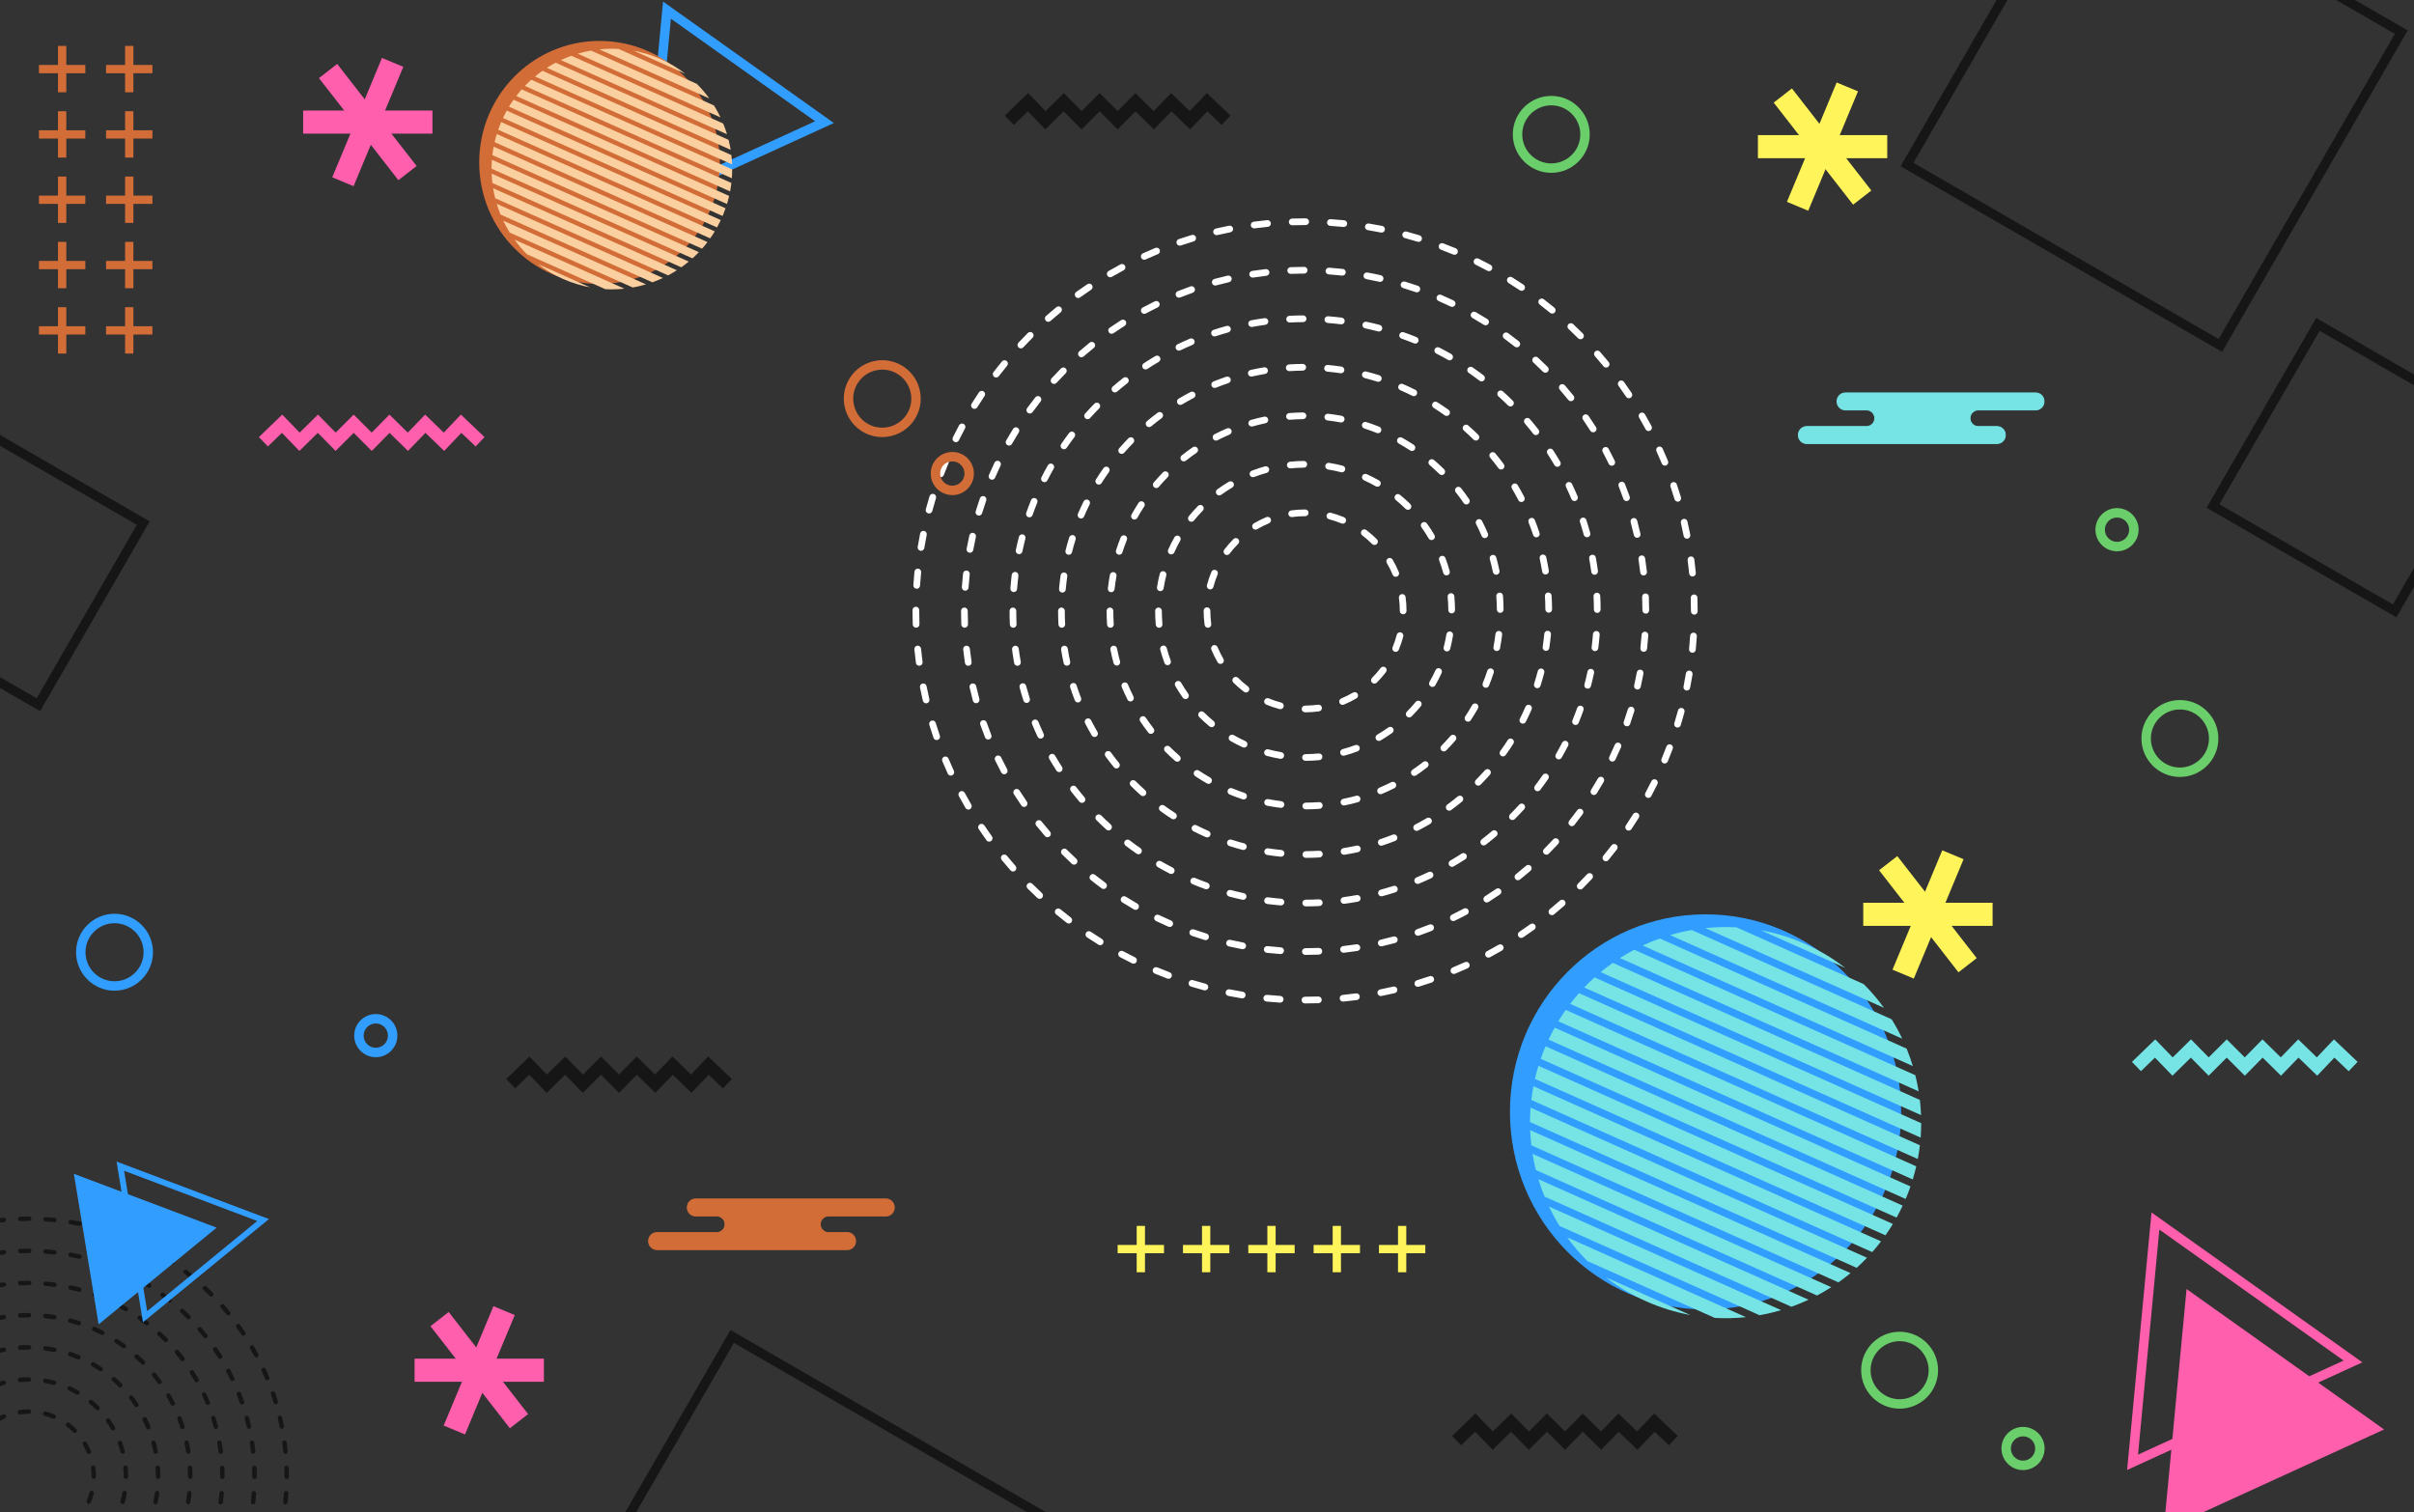 <?xml version="1.0" encoding="UTF-8"?>
<svg id="Layer_2" data-name="Layer 2" xmlns="http://www.w3.org/2000/svg" viewBox="0 0 2562 1605">
  <rect x="0" y="0" width="2562" height="1605" fill="#333333" stroke="none"/>
  <defs>
    <style>
      .cls-1 {
        fill: #fbd0a0;
      }

      .cls-2 {
        fill: #6acf6b;
      }

      .cls-3 {
        fill: #d36d38;
      }

      .cls-4 {
        fill: #319eff;
      }

      .cls-5 {
        fill: #76e4e5;
      }

      .cls-6 {
        fill: #fff;
      }

      .cls-7 {
        fill: #fff45a;
      }

      .cls-8 {
        fill: #ff5fac;
      }

      .cls-9 {
        fill: #161616;
      }
    </style>
  </defs>
  <g id="Layer_1-2" data-name="Layer 1">
    <g>
      <g>
        <path class="cls-6" d="M1385.1,756.04c-1.97,0-3.59-1.6-3.59-3.56s1.57-3.56,3.54-3.56h.05c4.63,0,9.29-.32,13.84-.94,1.95-.27,3.75,1.09,4.02,3.04.27,1.95-1.09,3.75-3.04,4.02-4.87.67-9.85,1.01-14.81,1.01ZM1358.89,752.71c-.3,0-.6-.04-.9-.11-4.8-1.25-9.56-2.84-14.13-4.74-1.82-.75-2.68-2.84-1.93-4.66.75-1.82,2.84-2.68,4.66-1.93,4.27,1.77,8.71,3.26,13.19,4.42,1.91.49,3.05,2.44,2.56,4.35-.42,1.61-1.86,2.67-3.45,2.67ZM1424.88,748.17c-1.4,0-2.73-.83-3.29-2.2-.75-1.82.11-3.9,1.93-4.66,4.27-1.77,8.47-3.86,12.46-6.21,1.7-1,3.88-.43,4.88,1.27,1,1.7.43,3.88-1.27,4.88-4.28,2.52-8.77,4.75-13.35,6.65-.45.18-.91.27-1.36.27ZM1322.35,735.01c-.75,0-1.5-.24-2.15-.72-3.95-2.99-7.73-6.28-11.23-9.79-1.39-1.39-1.39-3.65,0-5.04,1.39-1.39,3.65-1.39,5.04,0,3.27,3.27,6.8,6.35,10.49,9.14,1.57,1.19,1.88,3.42.69,4.99-.7.93-1.77,1.41-2.85,1.41ZM1458.65,725.6c-.91,0-1.83-.35-2.52-1.05-1.39-1.39-1.39-3.65,0-5.04,3.28-3.27,6.35-6.8,9.15-10.49,1.19-1.57,3.42-1.88,4.99-.69,1.57,1.19,1.88,3.42.69,4.99-2.99,3.95-6.29,7.73-9.79,11.23-.7.69-1.61,1.04-2.52,1.04ZM1295.35,704.69c-1.22,0-2.41-.63-3.07-1.76-2.52-4.28-4.76-8.77-6.66-13.35-.75-1.82.11-3.9,1.93-4.66,1.82-.76,3.9.11,4.66,1.93,1.77,4.27,3.86,8.47,6.21,12.46,1,1.7.43,3.88-1.26,4.88-.57.33-1.19.49-1.81.49ZM1481.25,691.88c-.46,0-.92-.09-1.37-.27-1.82-.76-2.68-2.84-1.92-4.66,1.78-4.27,3.27-8.71,4.43-13.19.5-1.91,2.44-3.05,4.35-2.55,1.91.5,3.05,2.44,2.55,4.35-1.25,4.8-2.84,9.55-4.75,14.13-.57,1.37-1.9,2.2-3.29,2.2ZM1281.99,666.33c-1.75,0-3.28-1.29-3.53-3.08-.68-4.89-1.02-9.89-1.02-14.86v-.21c0-1.97,1.6-3.56,3.56-3.56s3.56,1.6,3.56,3.56v.21c0,4.65.32,9.32.95,13.89.27,1.95-1.09,3.75-3.04,4.02-.17.02-.33.03-.49.03ZM1489.18,652.01c-1.97,0-3.56-1.54-3.56-3.51v-.15c0-4.56-.31-9.2-.94-13.74-.27-1.95,1.1-3.75,3.05-4.02,1.95-.27,3.75,1.1,4.02,3.05.67,4.86,1,9.82,1,14.75,0,1.97-1.6,3.62-3.56,3.62ZM1284.38,625.59c-.3,0-.6-.04-.9-.12-1.9-.5-3.05-2.44-2.55-4.35,1.25-4.8,2.85-9.55,4.76-14.13.76-1.82,2.85-2.67,4.66-1.92,1.82.76,2.68,2.84,1.92,4.66-1.78,4.27-3.28,8.71-4.45,13.18-.42,1.6-1.86,2.66-3.45,2.66ZM1481.33,612.22c-1.4,0-2.73-.83-3.3-2.2-1.77-4.28-3.85-8.47-6.2-12.47-1-1.7-.43-3.88,1.27-4.88s3.88-.43,4.88,1.27c2.51,4.28,4.75,8.77,6.64,13.35.75,1.82-.11,3.9-1.93,4.66-.45.18-.91.27-1.36.27ZM1302.14,589.09c-.75,0-1.51-.24-2.15-.73-1.57-1.19-1.87-3.43-.68-4.99,2.99-3.94,6.29-7.72,9.8-11.22,1.39-1.39,3.65-1.39,5.04,0,1.39,1.39,1.39,3.65,0,5.04-3.28,3.27-6.36,6.8-9.16,10.48-.7.92-1.77,1.41-2.84,1.41ZM1458.78,578.44c-.91,0-1.83-.35-2.52-1.05-3.27-3.28-6.8-6.36-10.49-9.15-1.57-1.19-1.88-3.43-.69-4.99,1.19-1.57,3.43-1.88,4.99-.69,3.95,2.99,7.72,6.29,11.23,9.8,1.39,1.39,1.39,3.65,0,5.04-.7.69-1.61,1.04-2.52,1.04ZM1332.5,562.13c-1.22,0-2.41-.63-3.08-1.76-1-1.7-.43-3.88,1.27-4.88,4.28-2.51,8.77-4.75,13.36-6.64,1.82-.75,3.9.11,4.65,1.93.75,1.82-.11,3.9-1.93,4.65-4.28,1.77-8.47,3.85-12.47,6.2-.57.33-1.19.49-1.8.49ZM1425.07,555.83c-.46,0-.92-.09-1.37-.27-4.27-1.78-8.71-3.27-13.19-4.44-1.9-.5-3.05-2.44-2.55-4.35s2.44-3.05,4.35-2.55c4.8,1.25,9.55,2.85,14.13,4.76,1.82.76,2.68,2.84,1.92,4.66-.57,1.37-1.9,2.2-3.29,2.2ZM1370.87,548.84c-1.75,0-3.28-1.3-3.53-3.08-.27-1.95,1.1-3.75,3.05-4.01,4.84-.66,9.78-1,14.7-1h.16c1.97,0,3.56,1.6,3.56,3.56s-1.6,3.56-3.56,3.56h-.16c-4.6,0-9.22.31-13.74.93-.16.02-.33.03-.49.03Z"/>
        <path class="cls-6" d="M1385.54,807.54c-1.96,0-3.56-1.59-3.56-3.55,0-1.97,1.59-3.57,3.55-3.57,4.69-.01,9.42-.24,14.05-.68,1.96-.19,3.7,1.25,3.88,3.21.19,1.96-1.25,3.7-3.21,3.88-4.85.46-9.8.7-14.7.71h-.01ZM1359.26,805.4c-.2,0-.39-.02-.59-.05-4.83-.81-9.67-1.85-14.4-3.1-1.9-.5-3.04-2.45-2.53-4.36.5-1.9,2.46-3.04,4.36-2.53,4.51,1.19,9.14,2.19,13.75,2.96,1.94.32,3.25,2.16,2.93,4.1-.29,1.74-1.8,2.98-3.51,2.98ZM1425.87,802.14c-1.57,0-3.01-1.04-3.44-2.63-.51-1.9.61-3.86,2.51-4.37,4.51-1.22,9.02-2.67,13.39-4.31,1.84-.69,3.9.25,4.59,2.09.69,1.84-.25,3.9-2.09,4.59-4.58,1.71-9.3,3.23-14.02,4.51-.31.08-.63.12-.93.12ZM1320.35,793.47c-.5,0-1-.1-1.48-.32-4.44-2.04-8.85-4.31-13.09-6.75-1.71-.98-2.29-3.16-1.31-4.87.98-1.71,3.16-2.29,4.87-1.31,4.05,2.33,8.26,4.5,12.5,6.45,1.79.82,2.58,2.94,1.76,4.73-.6,1.31-1.89,2.08-3.24,2.08ZM1463.42,786.42c-1.23,0-2.42-.63-3.08-1.77-.99-1.7-.42-3.88,1.28-4.88,4.03-2.35,8.01-4.93,11.81-7.65,1.6-1.15,3.83-.78,4.97.83,1.15,1.6.78,3.83-.83,4.97-3.98,2.85-8.14,5.54-12.36,8.01-.56.33-1.18.49-1.79.49ZM1285.9,771.82c-.8,0-1.61-.27-2.27-.82-3.77-3.12-7.43-6.45-10.9-9.91-1.39-1.39-1.4-3.65,0-5.04,1.39-1.39,3.65-1.4,5.04,0,3.31,3.3,6.81,6.49,10.41,9.47,1.52,1.26,1.73,3.5.47,5.02-.71.85-1.72,1.29-2.75,1.29ZM1495.59,761.49c-.91,0-1.81-.34-2.51-1.03-1.4-1.39-1.41-3.64-.02-5.04,3.29-3.32,6.47-6.83,9.44-10.44,1.25-1.52,3.5-1.74,5.02-.49,1.52,1.25,1.74,3.5.49,5.02-3.11,3.77-6.43,7.45-9.88,10.93-.7.7-1.61,1.06-2.53,1.06ZM1258.21,742c-1.11,0-2.21-.52-2.91-1.5-2.84-3.99-5.52-8.16-7.97-12.39-.99-1.7-.41-3.88,1.3-4.87,1.7-.99,3.88-.41,4.87,1.3,2.34,4.04,4.9,8.02,7.61,11.83,1.14,1.6.76,3.83-.84,4.97-.63.45-1.35.66-2.06.66ZM1520.23,729.11c-.6,0-1.21-.15-1.77-.47-1.71-.98-2.3-3.16-1.32-4.86,2.32-4.06,4.48-8.27,6.41-12.52.81-1.79,2.93-2.58,4.72-1.77,1.79.81,2.58,2.93,1.77,4.72-2.02,4.45-4.28,8.86-6.71,13.11-.66,1.15-1.86,1.79-3.1,1.79ZM1239.17,706.02c-1.45,0-2.81-.89-3.34-2.33-1.7-4.59-3.2-9.31-4.47-14.04-.51-1.9.62-3.86,2.52-4.36,1.9-.51,3.86.62,4.36,2.52,1.21,4.51,2.64,9.02,4.27,13.4.68,1.85-.26,3.9-2.1,4.58-.41.15-.83.22-1.24.22ZM1535.63,691.44c-.3,0-.6-.04-.9-.12-1.9-.5-3.04-2.45-2.55-4.35,1.18-4.52,2.16-9.14,2.92-13.76.32-1.94,2.16-3.26,4.09-2.94,1.94.32,3.26,2.15,2.94,4.09-.79,4.83-1.82,9.68-3.06,14.41-.42,1.6-1.86,2.66-3.45,2.66ZM1230.17,666.34c-1.82,0-3.38-1.39-3.54-3.24-.44-4.85-.67-9.8-.67-14.71,0-1.97,1.6-3.56,3.56-3.56s3.56,1.6,3.56,3.56c0,4.69.22,9.42.64,14.06.18,1.96-1.26,3.69-3.22,3.87-.11.01-.22.02-.33.02ZM1540.67,651.07c-1.96,0-3.55-1.58-3.56-3.54-.03-4.68-.27-9.41-.72-14.05-.19-1.96,1.24-3.7,3.2-3.89,1.96-.2,3.7,1.24,3.89,3.2.47,4.86.73,9.8.75,14.7.01,1.97-1.58,3.57-3.54,3.58,0,0-.01,0-.02,0ZM1231.44,627.44c-.19,0-.37-.01-.56-.04-1.94-.31-3.27-2.13-2.96-4.08.77-4.83,1.77-9.69,2.98-14.42.49-1.91,2.43-3.06,4.34-2.57,1.91.49,3.06,2.43,2.57,4.33-1.16,4.52-2.11,9.16-2.84,13.78-.28,1.76-1.79,3.01-3.52,3.01ZM1535.16,610.75c-1.57,0-3-1.04-3.44-2.62-1.23-4.5-2.7-9.01-4.35-13.38-.69-1.84.24-3.9,2.08-4.59,1.84-.69,3.9.23,4.59,2.08,1.73,4.58,3.26,9.29,4.55,14.01.52,1.9-.6,3.86-2.5,4.38-.32.09-.63.13-.94.13ZM1243.03,588.43c-.49,0-.98-.1-1.46-.31-1.8-.8-2.6-2.91-1.8-4.71,2-4.46,4.23-8.89,6.64-13.15.97-1.71,3.14-2.32,4.86-1.35,1.71.97,2.32,3.14,1.35,4.86-2.3,4.07-4.43,8.29-6.34,12.56-.59,1.32-1.89,2.11-3.25,2.11ZM1519.34,573.26c-1.22,0-2.41-.63-3.08-1.76-2.37-4.03-4.95-7.99-7.68-11.79-1.15-1.6-.79-3.83.81-4.98,1.6-1.15,3.82-.79,4.98.81,2.86,3.97,5.56,8.13,8.04,12.34,1,1.7.43,3.88-1.27,4.88-.57.33-1.19.49-1.8.49ZM1264.38,553.8c-.79,0-1.59-.26-2.25-.8-1.53-1.24-1.76-3.49-.51-5.01,3.09-3.79,6.39-7.49,9.81-10.98,1.38-1.41,3.63-1.43,5.04-.05,1.41,1.38,1.43,3.63.05,5.04-3.27,3.34-6.43,6.87-9.38,10.49-.7.87-1.73,1.31-2.77,1.31ZM1494.31,541.15c-.9,0-1.81-.34-2.5-1.03-3.33-3.28-6.85-6.45-10.47-9.41-1.52-1.25-1.75-3.49-.5-5.02,1.25-1.52,3.49-1.75,5.02-.5,3.78,3.1,7.47,6.41,10.95,9.85,1.4,1.38,1.42,3.64.04,5.04-.7.71-1.62,1.06-2.54,1.06ZM1293.97,525.84c-1.1,0-2.19-.51-2.89-1.47-1.15-1.59-.8-3.82.8-4.98,3.97-2.87,8.11-5.59,12.32-8.08,1.7-1,3.88-.44,4.88,1.25,1,1.69.44,3.88-1.25,4.88-4.02,2.38-7.98,4.97-11.77,7.72-.63.46-1.36.68-2.09.68ZM1461.86,516.6c-.6,0-1.2-.15-1.76-.47-4.06-2.31-8.28-4.46-12.54-6.38-1.79-.81-2.59-2.92-1.78-4.71.81-1.79,2.92-2.59,4.71-1.78,4.46,2.01,8.87,4.26,13.13,6.68,1.71.97,2.31,3.15,1.34,4.86-.66,1.16-1.86,1.8-3.1,1.8ZM1329.78,506.5c-1.44,0-2.79-.88-3.33-2.3-.7-1.84.22-3.9,2.06-4.6,4.57-1.74,9.28-3.29,14-4.59,1.9-.52,3.86.59,4.39,2.48.53,1.9-.59,3.86-2.48,4.39-4.5,1.25-9,2.72-13.37,4.38-.42.16-.85.23-1.27.23ZM1424.15,501.32c-.3,0-.6-.04-.89-.11-4.52-1.17-9.15-2.14-13.77-2.88-1.94-.31-3.26-2.14-2.95-4.09.31-1.94,2.14-3.26,4.09-2.95,4.84.78,9.69,1.8,14.42,3.02,1.91.49,3.05,2.44,2.56,4.34-.42,1.61-1.86,2.67-3.45,2.67ZM1369.38,497.16c-1.81,0-3.36-1.37-3.54-3.21-.2-1.96,1.23-3.71,3.19-3.9,4.85-.49,9.8-.75,14.7-.8.01,0,.02,0,.03,0,1.95,0,3.55,1.58,3.56,3.53.02,1.97-1.57,3.58-3.53,3.59-4.68.04-9.41.3-14.05.76-.12.01-.24.02-.36.02Z"/>
        <path class="cls-6" d="M1385.83,859.04c-1.96,0-3.56-1.59-3.56-3.55,0-1.97,1.58-3.57,3.55-3.58,4.7-.02,9.45-.2,14.12-.53,1.96-.16,3.67,1.33,3.81,3.3.14,1.96-1.33,3.67-3.3,3.81-4.83.35-9.75.54-14.61.55h-.01ZM1359.53,857.48c-.15,0-.29,0-.44-.03-4.82-.59-9.68-1.37-14.45-2.29-1.93-.38-3.19-2.25-2.82-4.18.38-1.93,2.24-3.19,4.18-2.82,4.6.9,9.3,1.64,13.96,2.21,1.95.24,3.34,2.02,3.1,3.97-.22,1.81-1.76,3.13-3.53,3.13ZM1426.31,854.94c-1.66,0-3.15-1.17-3.49-2.86-.39-1.93.86-3.81,2.79-4.2,4.6-.93,9.23-2.03,13.75-3.28,1.9-.52,3.86.59,4.38,2.49.52,1.9-.59,3.86-2.49,4.38-4.68,1.29-9.46,2.43-14.23,3.4-.24.05-.48.07-.71.07ZM1319.83,848.55c-.37,0-.75-.06-1.12-.18-4.61-1.53-9.23-3.25-13.72-5.09-1.82-.75-2.69-2.83-1.94-4.65.75-1.82,2.83-2.69,4.65-1.94,4.33,1.78,8.79,3.44,13.25,4.92,1.87.62,2.88,2.64,2.26,4.51-.5,1.5-1.89,2.44-3.38,2.44ZM1465.22,842.97c-1.39,0-2.71-.82-3.29-2.19-.76-1.82.09-3.9,1.91-4.67,4.33-1.82,8.65-3.81,12.84-5.93,1.76-.89,3.9-.18,4.79,1.58.89,1.76.18,3.9-1.58,4.79-4.35,2.19-8.82,4.26-13.3,6.14-.45.19-.92.28-1.38.28ZM1282.68,831.98c-.6,0-1.2-.15-1.76-.47-4.21-2.4-8.4-4.98-12.44-7.68-1.64-1.09-2.08-3.3-.99-4.94s3.3-2.08,4.94-.99c3.91,2.6,7.95,5.1,12.02,7.42,1.71.97,2.31,3.15,1.33,4.86-.66,1.15-1.86,1.8-3.1,1.8ZM1501.02,823.58c-1.14,0-2.27-.55-2.96-1.57-1.1-1.63-.68-3.85.95-4.95,3.89-2.63,7.73-5.43,11.43-8.33,1.55-1.21,3.79-.94,5,.61,1.21,1.55.94,3.79-.61,5-3.83,3-7.81,5.9-11.83,8.62-.61.41-1.31.61-1.99.61ZM1249.49,808.47c-.83,0-1.66-.29-2.33-.87-3.67-3.18-7.27-6.53-10.71-9.96-1.39-1.39-1.4-3.65,0-5.04,1.39-1.39,3.65-1.4,5.04,0,3.32,3.31,6.81,6.55,10.35,9.62,1.49,1.29,1.65,3.54.36,5.03-.71.81-1.7,1.23-2.69,1.23ZM1532.33,797.57c-.91,0-1.81-.34-2.51-1.03-1.4-1.38-1.41-3.64-.03-5.04,3.3-3.34,6.52-6.83,9.59-10.39,1.28-1.49,3.54-1.66,5.03-.38,1.49,1.28,1.66,3.53.38,5.03-3.17,3.68-6.51,7.3-9.92,10.75-.7.7-1.62,1.06-2.53,1.06ZM1221.5,778.93c-1.06,0-2.11-.47-2.82-1.38-2.98-3.84-5.87-7.83-8.58-11.86-1.1-1.63-.66-3.85.97-4.95s3.85-.66,4.95.97c2.62,3.9,5.4,7.75,8.29,11.46,1.21,1.55.93,3.79-.63,5-.65.5-1.42.75-2.18.75ZM1557.98,765.99c-.67,0-1.36-.19-1.96-.59-1.64-1.09-2.09-3.3-1.01-4.94,2.59-3.91,5.07-7.97,7.38-12.05.97-1.71,3.14-2.32,4.86-1.35,1.71.97,2.32,3.14,1.35,4.86-2.39,4.22-4.96,8.42-7.63,12.47-.69,1.04-1.82,1.6-2.98,1.6ZM1199.79,744.5c-1.31,0-2.57-.72-3.19-1.97-2.18-4.35-4.23-8.83-6.09-13.32-.76-1.82.1-3.9,1.92-4.66,1.82-.76,3.9.1,4.66,1.92,1.8,4.34,3.78,8.67,5.88,12.87.88,1.76.17,3.9-1.59,4.78-.51.26-1.06.38-1.59.38ZM1576.96,730.02c-.45,0-.9-.08-1.34-.26-1.82-.74-2.7-2.82-1.96-4.65,1.77-4.35,3.41-8.81,4.87-13.27.61-1.87,2.63-2.89,4.5-2.28,1.87.61,2.89,2.63,2.28,4.5-1.51,4.62-3.21,9.24-5.04,13.74-.56,1.38-1.9,2.22-3.3,2.22ZM1185.26,706.45c-1.57,0-3.01-1.04-3.44-2.63-1.27-4.68-2.4-9.47-3.34-14.24-.38-1.93.87-3.81,2.8-4.19,1.93-.38,3.81.87,4.19,2.8.91,4.61,2,9.23,3.23,13.76.52,1.9-.6,3.86-2.5,4.37-.31.09-.63.13-.94.13ZM1588.5,691c-.22,0-.45-.02-.67-.06-1.93-.37-3.2-2.24-2.83-4.17.88-4.6,1.61-9.3,2.16-13.97.23-1.95,2-3.35,3.96-3.12,1.95.23,3.35,2.01,3.12,3.96-.58,4.83-1.33,9.69-2.24,14.46-.33,1.71-1.82,2.9-3.5,2.9ZM1178.5,666.33c-1.86,0-3.42-1.44-3.55-3.32-.33-4.84-.5-9.75-.5-14.61,0-1.97,1.6-3.56,3.56-3.56s3.56,1.6,3.56,3.56c0,4.7.16,9.45.48,14.13.13,1.96-1.35,3.67-3.31,3.8-.08,0-.17,0-.25,0ZM1592.17,650.48c-1.96,0-3.55-1.58-3.56-3.54-.03-4.7-.23-9.45-.58-14.12-.15-1.96,1.32-3.67,3.29-3.82,1.95-.15,3.67,1.32,3.82,3.29.37,4.83.57,9.75.6,14.61.01,1.97-1.57,3.58-3.54,3.59,0,0-.02,0-.03,0ZM1179.33,628.58c-.13,0-.27,0-.4-.02-1.96-.22-3.36-1.98-3.14-3.94.54-4.83,1.26-9.7,2.14-14.47.36-1.94,2.21-3.21,4.15-2.86,1.94.35,3.22,2.21,2.86,4.15-.85,4.61-1.54,9.31-2.06,13.98-.2,1.82-1.75,3.17-3.54,3.17ZM1587.92,610.02c-1.66,0-3.14-1.16-3.49-2.85-.95-4.6-2.06-9.22-3.33-13.73-.53-1.9.58-3.86,2.47-4.39,1.89-.53,3.86.58,4.39,2.47,1.31,4.68,2.47,9.46,3.45,14.22.4,1.93-.85,3.81-2.77,4.21-.24.05-.48.07-.72.07ZM1187.83,588.79c-.36,0-.73-.05-1.09-.17-1.88-.6-2.91-2.61-2.31-4.48,1.48-4.63,3.14-9.26,4.94-13.77.73-1.83,2.8-2.72,4.63-1.99,1.83.73,2.72,2.8,1.99,4.63-1.74,4.36-3.34,8.83-4.77,13.3-.48,1.51-1.89,2.48-3.39,2.48ZM1575.82,571.15c-1.39,0-2.71-.81-3.28-2.17-1.83-4.32-3.84-8.64-5.98-12.82-.89-1.75-.2-3.9,1.56-4.79,1.75-.89,3.9-.2,4.79,1.56,2.21,4.33,4.29,8.8,6.19,13.27.77,1.81-.08,3.9-1.89,4.67-.45.19-.93.28-1.39.28ZM1203.98,551.47c-.59,0-1.18-.15-1.73-.45-1.72-.96-2.34-3.13-1.38-4.85,2.36-4.24,4.9-8.45,7.54-12.52,1.07-1.65,3.28-2.12,4.93-1.04,1.65,1.07,2.12,3.28,1.04,4.93-2.56,3.93-5.01,8-7.29,12.1-.65,1.17-1.87,1.83-3.12,1.83ZM1556.3,535.42c-1.14,0-2.26-.54-2.95-1.56-2.64-3.88-5.46-7.71-8.37-11.4-1.22-1.55-.95-3.79.59-5.01,1.55-1.22,3.79-.95,5.01.59,3.01,3.82,5.92,7.79,8.66,11.8,1.11,1.63.69,3.84-.94,4.95-.61.42-1.31.62-2,.62ZM1227.15,518.03c-.81,0-1.63-.28-2.3-.85-1.5-1.27-1.68-3.52-.41-5.02,3.14-3.7,6.46-7.34,9.84-10.82,1.37-1.41,3.63-1.44,5.04-.06,1.41,1.37,1.44,3.63.06,5.04-3.28,3.36-6.48,6.88-9.51,10.46-.71.83-1.71,1.26-2.72,1.26ZM1530.18,504.2c-.9,0-1.8-.34-2.5-1.02-3.35-3.29-6.85-6.5-10.42-9.55-1.5-1.28-1.67-3.53-.39-5.02,1.28-1.5,3.53-1.67,5.02-.39,3.69,3.16,7.32,6.48,10.78,9.88,1.4,1.38,1.43,3.64.05,5.04-.7.71-1.62,1.07-2.54,1.07ZM1256.39,489.73c-1.05,0-2.09-.46-2.79-1.35-1.22-1.54-.97-3.78.57-5.01,3.81-3.02,7.77-5.95,11.77-8.7,1.62-1.11,3.84-.7,4.96.92,1.11,1.62.7,3.84-.92,4.96-3.86,2.66-7.69,5.48-11.37,8.41-.66.52-1.44.77-2.21.77ZM1498.51,478.67c-.67,0-1.35-.19-1.95-.58-3.92-2.57-7.98-5.04-12.07-7.33-1.72-.96-2.33-3.14-1.37-4.85.96-1.72,3.14-2.33,4.85-1.37,4.23,2.37,8.44,4.93,12.5,7.59,1.65,1.08,2.11,3.29,1.03,4.94-.68,1.04-1.82,1.61-2.98,1.61ZM1290.59,467.65c-1.29,0-2.54-.71-3.17-1.94-.9-1.75-.21-3.9,1.54-4.8,4.33-2.22,8.79-4.32,13.25-6.23,1.81-.77,3.9.06,4.68,1.87.77,1.81-.06,3.9-1.87,4.68-4.31,1.85-8.62,3.87-12.8,6.02-.52.27-1.08.39-1.63.39ZM1462.48,459.82c-.44,0-.89-.08-1.33-.26-4.35-1.75-8.82-3.38-13.28-4.82-1.87-.61-2.9-2.62-2.29-4.49.61-1.87,2.62-2.9,4.49-2.29,4.62,1.5,9.25,3.18,13.75,4.99,1.83.74,2.71,2.81,1.97,4.64-.56,1.39-1.9,2.23-3.31,2.23ZM1328.47,452.72c-1.55,0-2.98-1.02-3.43-2.59-.54-1.89.56-3.86,2.46-4.4,4.67-1.32,9.45-2.5,14.21-3.5,1.93-.4,3.82.83,4.22,2.76.4,1.93-.83,3.82-2.76,4.22-4.6.96-9.21,2.1-13.72,3.38-.33.09-.65.14-.97.14ZM1423.42,448.42c-.22,0-.44-.02-.66-.06-4.6-.86-9.31-1.57-13.97-2.11-1.96-.23-3.36-2-3.13-3.95s1.99-3.36,3.95-3.13c4.83.56,9.7,1.3,14.46,2.19,1.94.36,3.21,2.22,2.85,4.16-.32,1.71-1.82,2.91-3.5,2.91ZM1368.52,445.53c-1.84,0-3.4-1.42-3.55-3.28-.16-1.96,1.31-3.68,3.27-3.83,4.83-.38,9.74-.6,14.61-.65,1.93,0,3.58,1.56,3.6,3.53.02,1.97-1.56,3.58-3.53,3.6-4.7.05-9.46.26-14.12.63-.1,0-.19.01-.29.01Z"/>
        <path class="cls-6" d="M1385.92,910.54c-1.96,0-3.56-1.59-3.56-3.55,0-1.97,1.58-3.57,3.55-3.58,4.72-.01,9.48-.16,14.16-.43,1.95-.11,3.65,1.39,3.77,3.35.11,1.96-1.39,3.65-3.35,3.77-4.81.28-9.7.43-14.55.44h-.01ZM1359.63,909.3c-.12,0-.23,0-.35-.02-4.82-.47-9.68-1.08-14.45-1.82-1.95-.3-3.28-2.12-2.98-4.07.3-1.95,2.12-3.28,4.07-2.98,4.64.71,9.37,1.31,14.05,1.77,1.96.19,3.39,1.93,3.2,3.89-.18,1.84-1.73,3.22-3.54,3.22ZM1426.44,907.25c-1.72,0-3.23-1.25-3.51-3-.31-1.94,1.01-3.77,2.95-4.08,4.64-.74,9.32-1.63,13.92-2.64,1.92-.42,3.82.8,4.24,2.72.42,1.92-.8,3.82-2.72,4.24-4.73,1.03-9.54,1.94-14.31,2.71-.19.03-.38.04-.57.04ZM1319.6,902.17c-.3,0-.6-.04-.9-.12-4.67-1.22-9.38-2.59-13.98-4.07-1.87-.6-2.9-2.61-2.3-4.48s2.61-2.91,4.48-2.3c4.48,1.44,9.06,2.77,13.6,3.96,1.9.5,3.05,2.44,2.55,4.35-.42,1.6-1.86,2.67-3.45,2.67ZM1465.96,897.64c-1.5,0-2.89-.95-3.39-2.45-.62-1.87.4-3.88,2.27-4.5,4.47-1.47,8.96-3.09,13.35-4.81,1.83-.72,3.9.18,4.62,2.02.72,1.83-.18,3.9-2.02,4.62-4.51,1.77-9.13,3.43-13.73,4.95-.37.12-.75.18-1.11.18ZM1281.19,888.82c-.48,0-.97-.1-1.43-.3-4.42-1.94-8.84-4.04-13.14-6.22-1.76-.89-2.46-3.04-1.57-4.79.89-1.75,3.04-2.45,4.79-1.57,4.18,2.12,8.48,4.16,12.79,6.05,1.8.79,2.62,2.89,1.83,4.7-.59,1.33-1.89,2.13-3.27,2.13ZM1503.49,881.91c-1.29,0-2.54-.7-3.17-1.93-.9-1.75-.22-3.9,1.53-4.8,4.18-2.16,8.36-4.46,12.42-6.85,1.7-1,3.88-.43,4.88,1.26,1,1.7.43,3.88-1.26,4.88-4.17,2.46-8.47,4.83-12.77,7.04-.52.27-1.08.4-1.63.4ZM1245.39,869.59c-.66,0-1.33-.18-1.93-.57-4.06-2.61-8.1-5.38-12.01-8.21-1.59-1.16-1.95-3.38-.79-4.98,1.16-1.6,3.38-1.95,4.98-.8,3.8,2.76,7.74,5.44,11.69,7.99,1.66,1.06,2.13,3.27,1.07,4.93-.68,1.06-1.83,1.64-3,1.64ZM1538.06,860.46c-1.1,0-2.18-.5-2.88-1.45-1.17-1.59-.82-3.82.76-4.98,3.79-2.78,7.55-5.71,11.18-8.71,1.52-1.25,3.77-1.04,5.02.48,1.25,1.52,1.03,3.77-.48,5.02-3.73,3.08-7.6,6.09-11.5,8.95-.64.47-1.38.69-2.11.69ZM1213.03,844.98c-.84,0-1.69-.3-2.37-.91-3.61-3.22-7.17-6.58-10.59-9.99-1.39-1.39-1.4-3.65,0-5.04,1.39-1.39,3.65-1.4,5.04,0,3.33,3.32,6.8,6.59,10.31,9.72,1.47,1.31,1.6,3.56.29,5.03-.7.79-1.68,1.19-2.66,1.19ZM1568.85,833.89c-.91,0-1.81-.34-2.51-1.03-1.4-1.39-1.41-3.64-.02-5.04,3.31-3.34,6.57-6.82,9.69-10.34,1.31-1.47,3.56-1.61,5.03-.3,1.47,1.31,1.61,3.56.3,5.03-3.2,3.61-6.55,7.19-9.96,10.62-.7.7-1.61,1.06-2.53,1.06ZM1184.9,815.62c-1.03,0-2.06-.45-2.76-1.31-3.07-3.75-6.07-7.63-8.91-11.52-1.16-1.59-.81-3.82.78-4.98,1.59-1.16,3.82-.81,4.98.78,2.77,3.79,5.69,7.56,8.67,11.21,1.25,1.52,1.02,3.77-.5,5.02-.66.54-1.46.81-2.25.81ZM1595.11,802.85c-.72,0-1.45-.22-2.08-.67-1.6-1.15-1.96-3.38-.81-4.98,2.74-3.81,5.42-7.75,7.95-11.71,1.06-1.66,3.26-2.15,4.92-1.08,1.66,1.06,2.14,3.26,1.08,4.92-2.6,4.07-5.35,8.12-8.17,12.04-.7.97-1.79,1.48-2.9,1.48ZM1161.68,782.23c-1.23,0-2.42-.63-3.08-1.77-2.44-4.18-4.8-8.48-7-12.79-.9-1.75-.2-3.9,1.55-4.8s3.9-.2,4.8,1.55c2.14,4.19,4.44,8.37,6.81,12.44.99,1.7.42,3.88-1.28,4.88-.57.33-1.18.49-1.79.49ZM1616.19,768.09c-.54,0-1.09-.12-1.6-.38-1.76-.89-2.47-3.03-1.58-4.79,2.11-4.19,4.13-8.5,6.01-12.8.79-1.8,2.89-2.63,4.69-1.84,1.8.79,2.63,2.89,1.84,4.69-1.93,4.43-4,8.85-6.17,13.16-.63,1.24-1.88,1.96-3.19,1.96ZM1143.99,745.59c-1.43,0-2.77-.86-3.32-2.27-1.76-4.52-3.41-9.14-4.9-13.75-.61-1.87.41-3.88,2.29-4.49,1.87-.61,3.88.41,4.49,2.29,1.46,4.48,3.06,8.97,4.77,13.37.71,1.83-.2,3.9-2.03,4.61-.42.16-.86.24-1.29.24ZM1631.54,730.46c-.36,0-.72-.05-1.08-.17-1.88-.6-2.91-2.6-2.32-4.48,1.43-4.48,2.74-9.06,3.92-13.61.49-1.91,2.43-3.05,4.34-2.56,1.91.49,3.05,2.43,2.56,4.34-1.21,4.68-2.56,9.39-4.03,14-.48,1.52-1.88,2.48-3.4,2.48ZM1132.3,706.61c-1.64,0-3.12-1.14-3.48-2.82-1.02-4.72-1.91-9.54-2.67-14.32-.31-1.94,1.02-3.77,2.97-4.08,1.95-.3,3.77,1.02,4.08,2.97.73,4.65,1.6,9.33,2.59,13.93.41,1.92-.81,3.82-2.73,4.23-.25.05-.5.08-.75.08ZM1640.77,690.86c-.18,0-.36-.01-.54-.04-1.95-.29-3.29-2.11-2.99-4.06.7-4.65,1.28-9.38,1.72-14.06.19-1.96,1.93-3.4,3.88-3.21,1.96.19,3.4,1.92,3.21,3.88-.46,4.81-1.05,9.68-1.77,14.45-.27,1.77-1.79,3.03-3.52,3.03ZM1126.91,666.31c-1.88,0-3.45-1.47-3.56-3.37-.26-4.82-.4-9.71-.4-14.55,0-1.97,1.6-3.56,3.56-3.56s3.56,1.6,3.56,3.56c0,4.71.13,9.47.39,14.16.11,1.97-1.4,3.65-3.36,3.75-.07,0-.13,0-.2,0ZM1643.67,650.31c-1.96,0-3.55-1.58-3.56-3.54-.03-4.71-.19-9.48-.48-14.16-.12-1.96,1.38-3.65,3.34-3.77,1.97-.12,3.66,1.38,3.77,3.34.29,4.81.46,9.71.49,14.55.01,1.97-1.57,3.57-3.54,3.59,0,0-.02,0-.02,0ZM1127.53,628.95c-.1,0-.21,0-.32-.01-1.96-.17-3.41-1.9-3.24-3.86.42-4.82.99-9.68,1.68-14.46.28-1.95,2.09-3.3,4.04-3.02,1.95.28,3.3,2.09,3.02,4.04-.67,4.65-1.22,9.38-1.63,14.07-.16,1.85-1.72,3.25-3.55,3.25ZM1640.25,609.8c-1.71,0-3.23-1.24-3.51-2.99-.76-4.64-1.66-9.32-2.68-13.91-.43-1.92.79-3.83,2.71-4.25,1.92-.42,3.83.79,4.25,2.71,1.05,4.72,1.97,9.53,2.76,14.3.32,1.94-1,3.78-2.94,4.09-.2.03-.39.05-.58.05ZM1134.28,588.85c-.29,0-.58-.03-.87-.11-1.91-.48-3.07-2.41-2.59-4.32,1.18-4.69,2.5-9.41,3.94-14.02.58-1.88,2.58-2.93,4.46-2.34,1.88.58,2.93,2.58,2.34,4.46-1.4,4.49-2.68,9.08-3.83,13.64-.41,1.62-1.86,2.7-3.45,2.7ZM1630.52,570.31c-1.49,0-2.88-.95-3.38-2.44-1.49-4.47-3.12-8.96-4.85-13.34-.72-1.83.17-3.9,2-4.63,1.83-.72,3.9.17,4.63,2,1.78,4.5,3.46,9.12,4.99,13.71.62,1.87-.39,3.89-2.26,4.51-.37.12-.75.18-1.12.18ZM1147.26,550.32c-.47,0-.94-.09-1.4-.29-1.81-.77-2.65-2.87-1.87-4.68,1.9-4.44,3.95-8.88,6.09-13.2.87-1.76,3.01-2.48,4.78-1.61,1.76.87,2.49,3.01,1.61,4.78-2.08,4.2-4.08,8.52-5.92,12.84-.58,1.35-1.9,2.16-3.28,2.16ZM1614.67,532.84c-1.29,0-2.53-.7-3.17-1.92-2.17-4.17-4.49-8.34-6.89-12.4-1-1.69-.44-3.88,1.25-4.88,1.69-1,3.88-.45,4.88,1.25,2.47,4.17,4.85,8.45,7.08,12.74.91,1.75.23,3.9-1.52,4.81-.53.27-1.09.4-1.64.4ZM1166.14,514.34c-.65,0-1.31-.18-1.9-.55-1.67-1.05-2.17-3.25-1.12-4.92,2.57-4.08,5.29-8.15,8.09-12.09,1.14-1.6,3.37-1.98,4.97-.84,1.6,1.14,1.98,3.36.84,4.97-2.72,3.83-5.37,7.79-7.87,11.76-.68,1.08-1.84,1.67-3.02,1.67ZM1593.12,498.33c-1.09,0-2.17-.5-2.87-1.44-2.79-3.78-5.74-7.53-8.74-11.16-1.26-1.52-1.05-3.76.47-5.02,1.52-1.26,3.76-1.05,5.02.47,3.09,3.73,6.11,7.58,8.98,11.47,1.17,1.58.84,3.81-.75,4.99-.64.47-1.38.7-2.12.7ZM1190.43,481.75c-.83,0-1.67-.29-2.35-.88-1.48-1.3-1.63-3.55-.33-5.03,3.18-3.64,6.51-7.23,9.89-10.69,1.38-1.41,3.63-1.43,5.04-.06,1.41,1.38,1.43,3.63.06,5.04-3.29,3.36-6.52,6.86-9.62,10.4-.7.81-1.69,1.22-2.68,1.22ZM1566.44,467.63c-.9,0-1.81-.34-2.5-1.02-3.35-3.3-6.84-6.55-10.37-9.65-1.48-1.3-1.62-3.55-.32-5.03,1.3-1.48,3.55-1.62,5.03-.32,3.62,3.19,7.21,6.53,10.66,9.92,1.4,1.38,1.42,3.64.04,5.04-.7.71-1.62,1.06-2.54,1.06ZM1219.53,453.33c-1.02,0-2.03-.44-2.74-1.28-1.26-1.51-1.06-3.76.45-5.02,3.71-3.1,7.56-6.14,11.44-9.02,1.58-1.18,3.81-.85,4.99.73,1.18,1.58.85,3.81-.73,4.99-3.77,2.81-7.52,5.76-11.13,8.78-.67.56-1.48.83-2.28.83ZM1535.31,441.46c-.72,0-1.44-.22-2.07-.67-3.83-2.74-7.78-5.4-11.74-7.91-1.66-1.05-2.16-3.26-1.1-4.92,1.05-1.66,3.26-2.16,4.92-1.1,4.08,2.58,8.14,5.32,12.07,8.13,1.6,1.15,1.97,3.37.83,4.97-.7.97-1.79,1.49-2.9,1.49ZM1252.7,429.8c-1.21,0-2.4-.62-3.06-1.74-1.01-1.69-.46-3.88,1.23-4.89,4.16-2.48,8.44-4.88,12.72-7.12,1.74-.91,3.9-.24,4.81,1.5.91,1.74.24,3.9-1.5,4.81-4.17,2.18-8.33,4.52-12.37,6.93-.57.34-1.2.5-1.82.5ZM1500.49,420.49c-.54,0-1.08-.12-1.59-.38-4.2-2.1-8.52-4.11-12.82-5.96-1.81-.78-2.64-2.88-1.86-4.69.78-1.81,2.88-2.64,4.69-1.86,4.43,1.91,8.86,3.97,13.18,6.13,1.76.88,2.48,3.02,1.6,4.78-.62,1.25-1.88,1.97-3.19,1.97ZM1289.16,411.76c-1.41,0-2.75-.85-3.31-2.24-.73-1.83.16-3.9,1.99-4.63,4.5-1.8,9.11-3.49,13.7-5.03,1.87-.63,3.89.38,4.51,2.24.63,1.87-.38,3.89-2.24,4.51-4.46,1.5-8.94,3.15-13.32,4.9-.43.17-.88.26-1.32.26ZM1462.82,405.26c-.35,0-.71-.05-1.07-.17-4.48-1.41-9.07-2.71-13.62-3.87-1.91-.48-3.06-2.42-2.58-4.33.48-1.91,2.42-3.06,4.33-2.58,4.69,1.19,9.4,2.53,14.01,3.98,1.88.59,2.92,2.59,2.33,4.47-.48,1.52-1.88,2.5-3.4,2.5ZM1328.02,399.7c-1.63,0-3.1-1.12-3.47-2.78-.43-1.92.77-3.83,2.69-4.26,4.71-1.06,9.52-2,14.29-2.8,1.94-.33,3.78.99,4.1,2.93.32,1.94-.99,3.78-2.93,4.1-4.64.78-9.32,1.69-13.9,2.73-.26.06-.53.09-.79.09ZM1423.19,396.17c-.17,0-.35-.01-.52-.04-4.64-.69-9.38-1.25-14.06-1.68-1.96-.18-3.4-1.91-3.22-3.87.18-1.96,1.91-3.41,3.87-3.22,4.82.44,9.68,1.02,14.46,1.73,1.95.29,3.29,2.1,3.01,4.05-.26,1.77-1.78,3.04-3.52,3.04ZM1368.27,393.92c-1.86,0-3.43-1.45-3.55-3.34-.13-1.96,1.36-3.66,3.33-3.79,4.81-.31,9.71-.49,14.55-.53h.03c1.95,0,3.54,1.57,3.56,3.53.02,1.97-1.56,3.58-3.53,3.6-4.71.04-9.47.22-14.16.52-.08,0-.16,0-.23,0Z"/>
        <path class="cls-6" d="M1385.79,962.04c-1.96,0-3.56-1.59-3.56-3.56,0-1.97,1.59-3.57,3.56-3.57,4.71-.01,9.48-.13,14.18-.35,1.98-.07,3.64,1.42,3.73,3.39.09,1.97-1.42,3.64-3.39,3.73-4.81.23-9.68.35-14.5.36h0ZM1359.52,961c-.1,0-.2,0-.29-.01-4.79-.39-9.65-.9-14.43-1.51-1.95-.25-3.33-2.04-3.08-3.99.25-1.95,2.03-3.33,3.99-3.08,4.67.6,9.42,1.1,14.1,1.48,1.96.16,3.42,1.88,3.26,3.84-.15,1.86-1.71,3.27-3.55,3.27ZM1426.31,959.32c-1.76,0-3.29-1.3-3.53-3.1-.26-1.95,1.11-3.74,3.06-4,4.67-.62,9.38-1.36,14.01-2.19,1.94-.34,3.79.94,4.14,2.88.35,1.94-.94,3.79-2.88,4.14-4.74.85-9.56,1.61-14.34,2.24-.16.02-.32.03-.47.03ZM1319.34,955.05c-.25,0-.5-.03-.75-.08-4.7-1.01-9.45-2.16-14.11-3.39-1.9-.5-3.04-2.46-2.53-4.36.5-1.9,2.46-3.04,4.36-2.53,4.56,1.21,9.19,2.32,13.79,3.31,1.92.42,3.15,2.31,2.73,4.24-.36,1.67-1.84,2.81-3.48,2.81ZM1466.14,951.34c-1.57,0-3.01-1.05-3.44-2.64-.51-1.9.61-3.86,2.51-4.37,4.55-1.23,9.12-2.58,13.6-4.01,1.88-.6,3.88.43,4.48,2.3.6,1.87-.43,3.88-2.3,4.48-4.58,1.47-9.26,2.85-13.92,4.11-.31.08-.62.12-.93.12ZM1280.28,943.87c-.4,0-.81-.07-1.2-.21-4.53-1.62-9.08-3.38-13.54-5.22-1.82-.75-2.69-2.83-1.94-4.65.75-1.82,2.84-2.69,4.65-1.94,4.36,1.8,8.81,3.51,13.23,5.1,1.85.67,2.82,2.71,2.15,4.56-.52,1.46-1.89,2.36-3.35,2.36ZM1504.59,938.18c-1.39,0-2.72-.82-3.29-2.19-.76-1.82.1-3.9,1.91-4.66,4.35-1.82,8.71-3.76,12.98-5.78,1.78-.84,3.9-.08,4.75,1.69.84,1.78.08,3.9-1.7,4.75-4.36,2.07-8.83,4.06-13.28,5.92-.45.19-.91.28-1.37.28ZM1243.05,927.66c-.55,0-1.11-.13-1.63-.4-4.26-2.2-8.54-4.54-12.72-6.94-1.71-.98-2.29-3.16-1.31-4.87.98-1.71,3.16-2.29,4.87-1.31,4.08,2.35,8.26,4.63,12.43,6.78,1.75.9,2.44,3.05,1.53,4.8-.63,1.23-1.88,1.93-3.17,1.93ZM1540.99,920.06c-1.23,0-2.42-.63-3.08-1.77-.99-1.7-.42-3.88,1.29-4.87,4.07-2.37,8.14-4.87,12.1-7.43,1.65-1.07,3.86-.59,4.93,1.06,1.07,1.65.6,3.86-1.06,4.93-4.05,2.62-8.22,5.18-12.38,7.6-.56.33-1.18.48-1.79.48ZM1208.27,906.71c-.7,0-1.41-.21-2.03-.64-3.96-2.75-7.9-5.63-11.71-8.55-1.56-1.2-1.86-3.43-.66-5,1.2-1.56,3.43-1.86,5-.66,3.73,2.86,7.58,5.67,11.45,8.36,1.62,1.12,2.02,3.34.89,4.96-.69,1-1.8,1.53-2.93,1.53ZM1574.69,897.34c-1.07,0-2.12-.48-2.82-1.38-1.2-1.56-.92-3.8.64-5,3.72-2.88,7.42-5.88,11.02-8.94,1.5-1.27,3.75-1.09,5.02.41,1.27,1.5,1.09,3.75-.41,5.02-3.68,3.13-7.47,6.2-11.27,9.15-.65.5-1.42.75-2.18.75ZM1176.52,881.4c-.86,0-1.71-.31-2.4-.93-3.56-3.24-7.1-6.61-10.51-10.01-1.39-1.39-1.4-3.65,0-5.04,1.39-1.39,3.65-1.4,5.04,0,3.33,3.32,6.79,6.61,10.27,9.78,1.46,1.32,1.56,3.58.24,5.04-.7.77-1.67,1.17-2.64,1.17ZM1605.14,870.43c-.91,0-1.82-.34-2.51-1.04-1.4-1.39-1.4-3.64-.02-5.04,3.31-3.34,6.6-6.8,9.76-10.29,1.32-1.46,3.58-1.57,5.03-.25,1.46,1.32,1.57,3.58.25,5.03-3.23,3.57-6.59,7.11-9.98,10.53-.7.7-1.61,1.05-2.53,1.05ZM1148.31,852.17c-1.01,0-2.02-.43-2.72-1.26-3.11-3.68-6.18-7.48-9.12-11.29-1.2-1.56-.91-3.8.65-5,1.56-1.2,3.8-.91,5,.65,2.87,3.73,5.87,7.44,8.92,11.04,1.27,1.5,1.08,3.75-.42,5.02-.67.57-1.49.84-2.3.84ZM1631.82,839.8c-.75,0-1.51-.24-2.16-.73-1.57-1.19-1.87-3.43-.67-5,2.85-3.74,5.66-7.6,8.33-11.46,1.12-1.62,3.34-2.02,4.96-.9,1.62,1.12,2.02,3.34.9,4.96-2.73,3.95-5.6,7.9-8.52,11.73-.7.92-1.76,1.4-2.84,1.4ZM1124.14,819.5c-1.17,0-2.32-.58-3-1.64-2.61-4.06-5.16-8.23-7.58-12.39-.99-1.7-.41-3.88,1.3-4.87s3.88-.41,4.87,1.3c2.36,4.07,4.85,8.15,7.4,12.12,1.06,1.66.59,3.86-1.07,4.93-.6.38-1.26.57-1.92.57ZM1654.28,805.98c-.6,0-1.21-.15-1.77-.47-1.71-.98-2.3-3.16-1.32-4.86,2.34-4.07,4.61-8.26,6.76-12.44.9-1.75,3.05-2.44,4.8-1.54s2.44,3.05,1.54,4.8c-2.2,4.28-4.52,8.56-6.91,12.73-.66,1.15-1.86,1.79-3.1,1.79ZM1104.44,783.95c-1.34,0-2.62-.76-3.23-2.05-2.06-4.37-4.04-8.84-5.89-13.29-.76-1.82.11-3.9,1.92-4.66,1.82-.75,3.9.11,4.66,1.92,1.81,4.35,3.74,8.72,5.75,12.99.84,1.78.08,3.9-1.71,4.74-.49.23-1.01.34-1.52.34ZM1672.11,769.52c-.45,0-.91-.09-1.35-.27-1.82-.75-2.69-2.83-1.95-4.65,1.78-4.35,3.49-8.81,5.07-13.24.66-1.85,2.7-2.82,4.55-2.16,1.85.66,2.82,2.7,2.16,4.55-1.62,4.54-3.37,9.1-5.19,13.55-.57,1.38-1.9,2.21-3.3,2.21ZM1089.57,746.1c-1.51,0-2.91-.97-3.4-2.48-1.46-4.59-2.83-9.28-4.08-13.93-.51-1.9.62-3.86,2.52-4.36,1.9-.51,3.86.62,4.36,2.52,1.22,4.54,2.56,9.12,3.98,13.61.6,1.88-.44,3.88-2.32,4.48-.36.11-.72.17-1.08.17ZM1685.01,731c-.3,0-.6-.04-.91-.12-1.9-.5-3.04-2.45-2.54-4.35,1.2-4.55,2.3-9.19,3.28-13.79.41-1.92,2.3-3.15,4.23-2.74,1.93.41,3.15,2.31,2.74,4.23-1.01,4.71-2.14,9.46-3.36,14.12-.42,1.6-1.86,2.66-3.44,2.66ZM1079.82,706.67c-1.69,0-3.2-1.21-3.5-2.94-.84-4.74-1.59-9.56-2.21-14.34-.25-1.95,1.12-3.74,3.07-4,1.95-.26,3.74,1.12,4,3.07.61,4.67,1.34,9.38,2.16,14.01.34,1.94-.95,3.79-2.88,4.13-.21.04-.42.06-.63.06ZM1692.73,691.12c-.15,0-.3,0-.45-.03-1.95-.25-3.34-2.03-3.09-3.98.59-4.67,1.08-9.41,1.45-14.11.16-1.96,1.88-3.42,3.84-3.27,1.96.16,3.43,1.87,3.27,3.84-.38,4.8-.88,9.66-1.48,14.43-.23,1.8-1.76,3.12-3.53,3.12ZM1075.34,666.3c-1.89,0-3.47-1.49-3.56-3.4-.22-4.8-.33-9.68-.33-14.5,0-1.97,1.6-3.56,3.56-3.56s3.56,1.6,3.56,3.56c0,4.71.11,9.48.32,14.18.09,1.97-1.43,3.63-3.4,3.72-.06,0-.11,0-.17,0ZM1695.17,650.57c-1.96,0-3.56-1.59-3.56-3.55-.02-4.71-.15-9.48-.38-14.18-.1-1.97,1.42-3.64,3.38-3.74,1.97-.1,3.64,1.42,3.74,3.38.24,4.8.37,9.68.39,14.5,0,1.97-1.58,3.57-3.55,3.58,0,0-.01,0-.02,0ZM1075.9,628.44c-.09,0-.18,0-.27-.01-1.96-.15-3.44-1.86-3.29-3.82.36-4.8.84-9.66,1.42-14.44.24-1.95,2.02-3.35,3.97-3.11,1.95.24,3.35,2.01,3.11,3.97-.57,4.67-1.03,9.42-1.39,14.11-.14,1.87-1.7,3.3-3.55,3.3ZM1692.36,610.06c-1.76,0-3.29-1.3-3.53-3.09-.63-4.67-1.38-9.38-2.22-14-.35-1.94.93-3.79,2.87-4.15,1.94-.35,3.79.93,4.15,2.87.86,4.73,1.63,9.55,2.28,14.33.26,1.95-1.1,3.75-3.06,4.01-.16.02-.32.03-.48.03ZM1081.58,588.22c-.24,0-.49-.02-.73-.08-1.93-.4-3.16-2.29-2.76-4.22.99-4.72,2.1-9.47,3.3-14.13.49-1.91,2.44-3.05,4.34-2.56,1.91.49,3.05,2.44,2.56,4.34-1.17,4.55-2.26,9.2-3.22,13.81-.35,1.68-1.83,2.84-3.49,2.84ZM1684.29,570.25c-1.57,0-3-1.04-3.44-2.63-1.24-4.54-2.6-9.11-4.05-13.59-.61-1.87.42-3.88,2.3-4.49,1.87-.61,3.88.42,4.49,2.3,1.48,4.58,2.87,9.26,4.14,13.91.52,1.9-.6,3.86-2.5,4.38-.31.09-.63.13-.94.13ZM1092.49,549.1c-.39,0-.79-.07-1.18-.2-1.86-.65-2.83-2.69-2.18-4.54,1.6-4.54,3.32-9.11,5.13-13.58.74-1.82,2.81-2.71,4.64-1.97,1.82.74,2.71,2.82,1.97,4.64-1.77,4.36-3.45,8.82-5.01,13.26-.52,1.47-1.89,2.38-3.36,2.38ZM1671.05,531.83c-1.39,0-2.71-.82-3.29-2.18-1.83-4.34-3.78-8.7-5.81-12.96-.85-1.78-.09-3.9,1.68-4.75,1.78-.85,3.9-.09,4.75,1.68,2.08,4.36,4.08,8.82,5.95,13.27.76,1.81-.09,3.9-1.9,4.67-.45.19-.92.28-1.38.28ZM1108.45,511.76c-.54,0-1.09-.12-1.61-.39-1.75-.89-2.46-3.04-1.56-4.79,2.17-4.28,4.48-8.58,6.86-12.76.97-1.71,3.15-2.31,4.86-1.34,1.71.97,2.31,3.15,1.34,4.86-2.32,4.09-4.58,8.29-6.7,12.47-.63,1.24-1.88,1.95-3.18,1.95ZM1652.85,495.47c-1.22,0-2.42-.63-3.08-1.76-2.38-4.06-4.89-8.13-7.46-12.08-1.07-1.65-.6-3.86,1.05-4.93,1.65-1.07,3.86-.6,4.93,1.05,2.63,4.04,5.2,8.2,7.63,12.36.99,1.7.42,3.88-1.27,4.88-.57.33-1.19.49-1.8.49ZM1129.16,476.84c-.69,0-1.4-.2-2.01-.62-1.62-1.11-2.04-3.33-.92-4.96,2.72-3.97,5.57-7.93,8.47-11.77,1.19-1.57,3.42-1.88,4.99-.69,1.57,1.19,1.88,3.42.69,4.99-2.84,3.75-5.62,7.62-8.28,11.5-.69,1.01-1.81,1.55-2.94,1.55ZM1630.06,461.82c-1.06,0-2.11-.47-2.82-1.38-2.89-3.71-5.9-7.42-8.96-11-1.28-1.5-1.1-3.75.4-5.02,1.5-1.28,3.75-1.1,5.02.4,3.13,3.67,6.22,7.45,9.17,11.25,1.21,1.55.93,3.79-.63,5-.65.51-1.42.75-2.19.75ZM1154.26,444.92c-.85,0-1.7-.3-2.38-.91-1.47-1.31-1.59-3.57-.27-5.03,3.21-3.58,6.56-7.14,9.94-10.57,1.38-1.4,3.64-1.42,5.04-.04,1.4,1.38,1.42,3.64.04,5.04-3.3,3.36-6.57,6.83-9.71,10.33-.7.78-1.68,1.18-2.65,1.18ZM1603.08,431.43c-.91,0-1.81-.34-2.51-1.03-3.35-3.31-6.82-6.58-10.31-9.73-1.46-1.32-1.58-3.57-.26-5.03s3.57-1.58,5.03-.26c3.58,3.22,7.12,6.57,10.55,9.96,1.4,1.38,1.41,3.64.03,5.04-.7.71-1.62,1.06-2.53,1.06ZM1183.31,416.52c-1,0-2-.42-2.71-1.24-1.28-1.49-1.11-3.74.38-5.03,3.66-3.14,7.44-6.23,11.23-9.2,1.55-1.21,3.79-.94,5,.62,1.21,1.55.94,3.79-.62,5-3.71,2.9-7.4,5.92-10.98,8.99-.67.58-1.5.86-2.32.86ZM1572.39,404.82c-.75,0-1.51-.24-2.15-.73-3.74-2.84-7.61-5.64-11.48-8.31-1.62-1.12-2.03-3.34-.91-4.96,1.12-1.62,3.34-2.03,4.96-.91,3.96,2.73,7.92,5.59,11.75,8.5,1.57,1.19,1.87,3.43.68,4.99-.7.92-1.77,1.41-2.84,1.41ZM1215.81,392.13c-1.16,0-2.3-.57-2.99-1.62-1.08-1.65-.61-3.86,1.04-4.93,4.03-2.63,8.19-5.21,12.34-7.66,1.69-1,3.88-.43,4.88,1.26,1,1.7.43,3.88-1.26,4.88-4.06,2.39-8.12,4.91-12.06,7.48-.6.39-1.28.58-1.95.58ZM1538.51,382.43c-.6,0-1.21-.15-1.76-.47-4.09-2.33-8.28-4.59-12.46-6.73-1.75-.9-2.45-3.04-1.55-4.79s3.04-2.45,4.79-1.55c4.28,2.18,8.57,4.5,12.75,6.89,1.71.98,2.31,3.15,1.33,4.86-.66,1.15-1.86,1.8-3.1,1.8ZM1251.23,372.19c-1.33,0-2.6-.75-3.22-2.02-.85-1.77-.1-3.9,1.67-4.75,4.35-2.09,8.81-4.1,13.25-5.98,1.81-.77,3.9.08,4.67,1.89.77,1.81-.08,3.9-1.89,4.67-4.34,1.84-8.7,3.8-12.95,5.84-.5.24-1.02.35-1.54.35ZM1502.01,364.68c-.45,0-.9-.08-1.34-.26-4.36-1.78-8.82-3.47-13.25-5.04-1.86-.66-2.83-2.69-2.17-4.55.66-1.85,2.69-2.83,4.55-2.17,4.53,1.6,9.1,3.34,13.56,5.16,1.82.74,2.7,2.82,1.96,4.65-.56,1.38-1.9,2.22-3.3,2.22ZM1288.98,357.07c-1.5,0-2.9-.96-3.39-2.46-.61-1.87.41-3.88,2.29-4.49,4.58-1.49,9.26-2.9,13.9-4.17,1.9-.52,3.86.59,4.38,2.49.52,1.9-.59,3.86-2.49,4.38-4.54,1.25-9.11,2.62-13.58,4.08-.37.12-.74.18-1.1.18ZM1463.47,351.87c-.3,0-.6-.04-.9-.12-4.55-1.19-9.2-2.28-13.8-3.25-1.93-.41-3.16-2.3-2.75-4.22.41-1.93,2.3-3.15,4.22-2.75,4.71,1,9.46,2.12,14.12,3.33,1.9.5,3.05,2.44,2.55,4.35-.42,1.6-1.86,2.67-3.45,2.67ZM1328.34,347.06c-1.69,0-3.18-1.2-3.5-2.92-.36-1.94.92-3.79,2.86-4.15,4.73-.88,9.55-1.65,14.33-2.31,1.95-.27,3.75,1.1,4.02,3.05.27,1.95-1.1,3.75-3.05,4.02-4.67.64-9.38,1.4-14,2.25-.22.04-.44.06-.65.06ZM1423.58,344.24c-.15,0-.29,0-.44-.03-4.67-.58-9.41-1.05-14.11-1.42-1.96-.15-3.43-1.87-3.28-3.83s1.86-3.43,3.83-3.28c4.81.37,9.66.86,14.44,1.45,1.95.24,3.34,2.02,3.1,3.98-.22,1.8-1.76,3.13-3.53,3.13ZM1368.68,342.31c-1.88,0-3.46-1.48-3.56-3.38-.1-1.97,1.41-3.64,3.37-3.75,4.8-.25,9.68-.39,14.5-.42,0,0,.02,0,.02,0,1.96,0,3.55,1.58,3.56,3.54.01,1.97-1.57,3.57-3.54,3.59-4.72.03-9.49.17-14.18.42-.06,0-.13,0-.19,0Z"/>
        <path class="cls-6" d="M1385.41,1013.54c-1.97,0-3.56-1.59-3.56-3.56,0-1.97,1.59-3.57,3.56-3.57,4.71,0,9.48-.1,14.18-.29,1.97-.08,3.62,1.45,3.7,3.42.08,1.97-1.45,3.62-3.42,3.7-4.79.19-9.66.29-14.46.29h0ZM1359.17,1012.62c-.08,0-.17,0-.26,0-4.8-.34-9.65-.78-14.41-1.31-1.96-.22-3.37-1.98-3.15-3.94.22-1.96,1.98-3.37,3.93-3.15,4.67.52,9.42.95,14.13,1.28,1.96.14,3.44,1.84,3.3,3.81-.13,1.88-1.7,3.31-3.55,3.31ZM1425.91,1011.26c-1.79,0-3.33-1.35-3.54-3.17-.22-1.96,1.19-3.72,3.14-3.94,4.67-.53,9.4-1.15,14.06-1.86,1.94-.29,3.76,1.04,4.06,2.99.3,1.95-1.04,3.76-2.99,4.06-4.75.72-9.58,1.36-14.34,1.9-.14.02-.27.02-.4.02ZM1318.92,1007.49c-.21,0-.43-.02-.65-.06-4.71-.87-9.48-1.85-14.17-2.91-1.92-.44-3.12-2.34-2.69-4.26.43-1.92,2.34-3.12,4.26-2.69,4.6,1.04,9.27,2,13.89,2.86,1.94.36,3.21,2.22,2.86,4.15-.32,1.72-1.82,2.92-3.5,2.92ZM1465.92,1004.47c-1.63,0-3.09-1.12-3.47-2.77-.44-1.92.76-3.83,2.68-4.27,4.6-1.05,9.23-2.21,13.76-3.43,1.9-.51,3.86.61,4.37,2.51s-.61,3.86-2.51,4.37c-4.63,1.25-9.35,2.43-14.04,3.5-.27.06-.53.09-.8.09ZM1279.5,997.87c-.34,0-.69-.05-1.04-.16-4.59-1.4-9.22-2.91-13.75-4.5-1.86-.65-2.84-2.68-2.19-4.54.65-1.86,2.68-2.84,4.54-2.19,4.44,1.55,8.98,3.04,13.48,4.41,1.88.57,2.94,2.57,2.37,4.45-.47,1.54-1.88,2.53-3.41,2.53ZM1504.9,993.21c-1.47,0-2.85-.92-3.36-2.38-.65-1.86.33-3.89,2.18-4.54,4.45-1.56,8.94-3.24,13.32-4.98,1.83-.73,3.9.17,4.63,2,.73,1.83-.17,3.9-2,4.63-4.47,1.78-9.05,3.48-13.59,5.08-.39.14-.79.2-1.18.2ZM1241.45,983.88c-.47,0-.95-.09-1.42-.29-4.4-1.91-8.82-3.93-13.13-6-1.77-.85-2.52-2.98-1.67-4.76.85-1.77,2.98-2.52,4.76-1.67,4.23,2.04,8.56,4.02,12.87,5.88,1.81.78,2.64,2.88,1.85,4.69-.58,1.34-1.89,2.15-3.27,2.15ZM1542.43,977.61c-1.32,0-2.6-.74-3.21-2.01-.86-1.77-.12-3.9,1.66-4.76,4.23-2.05,8.49-4.21,12.67-6.45,1.73-.93,3.9-.27,4.82,1.47.93,1.74.27,3.9-1.47,4.82-4.26,2.27-8.6,4.49-12.92,6.57-.5.24-1.03.36-1.55.36ZM1205.23,965.7c-.6,0-1.21-.15-1.77-.47-4.15-2.39-8.32-4.89-12.38-7.44-1.67-1.05-2.17-3.25-1.12-4.91,1.05-1.67,3.25-2.17,4.91-1.12,3.98,2.5,8.07,4.96,12.14,7.3,1.71.98,2.3,3.16,1.31,4.87-.66,1.15-1.86,1.79-3.09,1.79ZM1577.93,957.88c-1.18,0-2.34-.59-3.02-1.66-1.05-1.66-.55-3.87,1.11-4.92,3.99-2.52,7.97-5.15,11.85-7.82,1.62-1.12,3.84-.71,4.96.91,1.12,1.62.71,3.84-.91,4.96-3.96,2.73-8.03,5.41-12.09,7.98-.59.37-1.25.55-1.9.55ZM1171.26,943.56c-.73,0-1.47-.22-2.11-.69-3.86-2.84-7.73-5.79-11.48-8.79-1.54-1.23-1.79-3.47-.57-5.01,1.23-1.54,3.47-1.79,5.01-.57,3.68,2.94,7.47,5.83,11.26,8.62,1.59,1.17,1.93,3.4.76,4.98-.7.95-1.78,1.46-2.88,1.46ZM1610.99,934.31c-1.04,0-2.08-.46-2.78-1.34-1.23-1.54-.98-3.78.55-5.01,3.68-2.95,7.35-6,10.9-9.09,1.49-1.29,3.74-1.13,5.03.35,1.29,1.49,1.13,3.74-.35,5.03-3.63,3.15-7.37,6.27-11.12,9.27-.66.53-1.44.78-2.23.78ZM1139.96,917.76c-.86,0-1.73-.31-2.42-.95-3.53-3.26-7.04-6.63-10.44-10.02-1.39-1.39-1.39-3.65,0-5.04,1.39-1.39,3.65-1.39,5.04,0,3.33,3.33,6.77,6.63,10.23,9.82,1.45,1.33,1.54,3.59.2,5.04-.7.76-1.66,1.15-2.62,1.15ZM1641.2,907.2c-.91,0-1.82-.35-2.52-1.04-1.39-1.39-1.4-3.65,0-5.04,3.33-3.34,6.64-6.79,9.81-10.24,1.33-1.45,3.59-1.54,5.04-.21,1.45,1.33,1.54,3.59.21,5.04-3.24,3.52-6.61,7.04-10.01,10.45-.7.7-1.61,1.05-2.52,1.05ZM1111.72,888.62c-1,0-1.99-.42-2.7-1.23-3.14-3.63-6.26-7.37-9.26-11.12-1.23-1.54-.98-3.78.56-5.01,1.54-1.23,3.78-.98,5.01.56,2.94,3.68,6,7.35,9.08,10.91,1.29,1.49,1.13,3.74-.36,5.03-.67.58-1.51.87-2.33.87ZM1668.19,876.91c-.78,0-1.56-.25-2.22-.78-1.54-1.23-1.8-3.47-.57-5.01,2.93-3.68,5.83-7.47,8.61-11.26,1.16-1.59,3.39-1.93,4.98-.77,1.59,1.16,1.93,3.39.77,4.98-2.84,3.87-5.79,7.73-8.78,11.49-.7.88-1.74,1.34-2.79,1.34ZM1086.9,856.5c-1.13,0-2.25-.54-2.94-1.55-2.72-3.95-5.4-8.02-7.97-12.1-1.05-1.67-.55-3.87,1.11-4.92,1.67-1.05,3.87-.55,4.92,1.11,2.52,4,5.15,7.99,7.81,11.86,1.12,1.62.7,3.84-.92,4.96-.62.42-1.32.63-2.02.63ZM1691.63,843.82c-.65,0-1.3-.18-1.89-.54-1.67-1.05-2.17-3.25-1.13-4.91,2.5-3.99,4.95-8.07,7.29-12.15.98-1.71,3.15-2.3,4.86-1.32,1.71.98,2.3,3.16,1.32,4.86-2.38,4.16-4.88,8.32-7.43,12.39-.68,1.08-1.84,1.67-3.02,1.67ZM1065.81,821.8c-1.27,0-2.51-.68-3.15-1.89-2.26-4.24-4.47-8.59-6.56-12.92-.86-1.77-.11-3.9,1.66-4.76,1.77-.86,3.9-.11,4.76,1.66,2.05,4.25,4.22,8.51,6.43,12.67.93,1.74.27,3.9-1.47,4.82-.53.28-1.11.42-1.67.42ZM1711.21,808.32c-.52,0-1.04-.11-1.54-.35-1.77-.85-2.52-2.98-1.67-4.76,2.03-4.23,4.01-8.57,5.87-12.88.78-1.81,2.88-2.64,4.69-1.86,1.81.78,2.64,2.88,1.86,4.69-1.9,4.4-3.92,8.81-5.99,13.13-.61,1.28-1.89,2.02-3.22,2.02ZM1048.75,784.93c-1.42,0-2.76-.85-3.31-2.25-1.77-4.47-3.47-9.05-5.07-13.59-.65-1.86.33-3.89,2.19-4.54s3.89.33,4.54,2.19c1.56,4.46,3.23,8.94,4.97,13.33.72,1.83-.17,3.9-2,4.63-.43.17-.87.25-1.31.25ZM1726.66,770.88c-.39,0-.78-.06-1.17-.2-1.86-.65-2.84-2.68-2.19-4.54,1.55-4.45,3.03-8.98,4.4-13.49.57-1.88,2.56-2.95,4.45-2.37,1.88.57,2.95,2.56,2.37,4.45-1.4,4.59-2.9,9.22-4.48,13.76-.51,1.47-1.89,2.39-3.37,2.39ZM1035.97,746.38c-1.57,0-3.01-1.05-3.44-2.64-1.25-4.63-2.42-9.36-3.49-14.04-.44-1.92.77-3.83,2.69-4.27,1.92-.44,3.83.77,4.27,2.69,1.04,4.59,2.2,9.22,3.42,13.77.51,1.9-.61,3.86-2.51,4.37-.31.08-.62.12-.93.12ZM1737.82,731.87c-.26,0-.52-.03-.79-.09-1.92-.43-3.13-2.34-2.69-4.26,1.04-4.59,1.99-9.27,2.85-13.9.36-1.94,2.21-3.21,4.15-2.86,1.94.36,3.22,2.21,2.86,4.15-.87,4.72-1.85,9.49-2.9,14.17-.37,1.66-1.84,2.78-3.47,2.78ZM1027.63,706.67c-1.73,0-3.25-1.26-3.52-3.03-.72-4.74-1.35-9.57-1.89-14.34-.22-1.96,1.19-3.72,3.15-3.94,1.96-.21,3.72,1.19,3.94,3.15.52,4.68,1.15,9.42,1.85,14.06.3,1.95-1.04,3.76-2.99,4.06-.18.03-.36.04-.54.04ZM1744.5,691.85c-.13,0-.26,0-.39-.02-1.96-.21-3.37-1.98-3.15-3.93.51-4.67.94-9.43,1.27-14.13.14-1.96,1.85-3.45,3.8-3.31,1.96.14,3.44,1.84,3.31,3.8-.34,4.8-.77,9.64-1.29,14.41-.2,1.82-1.74,3.18-3.54,3.18ZM1023.79,666.28c-1.9,0-3.48-1.51-3.56-3.43-.19-4.79-.28-9.65-.28-14.46,0-1.97,1.6-3.56,3.56-3.56s3.56,1.6,3.56,3.56c0,4.72.09,9.49.28,14.18.08,1.97-1.46,3.62-3.42,3.7-.05,0-.09,0-.14,0ZM1746.67,651.33c-1.97,0-3.56-1.59-3.56-3.56,0-4.71-.11-9.48-.3-14.18-.08-1.97,1.45-3.63,3.42-3.71,1.96-.11,3.63,1.45,3.71,3.42.19,4.79.3,9.66.31,14.46,0,1.97-1.59,3.57-3.56,3.57h0ZM1024.37,626.96c-.08,0-.16,0-.25,0-1.96-.13-3.45-1.83-3.31-3.8.33-4.8.75-9.65,1.27-14.41.21-1.96,1.97-3.37,3.93-3.16,1.96.21,3.37,1.97,3.16,3.93-.5,4.67-.92,9.43-1.24,14.13-.13,1.88-1.69,3.32-3.55,3.32ZM1744.35,610.82c-1.79,0-3.33-1.34-3.54-3.16-.53-4.68-1.16-9.41-1.87-14.06-.3-1.95,1.04-3.77,2.98-4.06,1.94-.3,3.77,1.04,4.06,2.98.73,4.75,1.37,9.57,1.91,14.34.22,1.96-1.18,3.72-3.14,3.94-.14.02-.27.02-.41.02ZM1029.4,586.7c-.21,0-.43-.02-.64-.06-1.94-.35-3.22-2.21-2.87-4.15.86-4.73,1.83-9.5,2.88-14.18.43-1.92,2.33-3.13,4.26-2.7,1.92.43,3.13,2.34,2.7,4.26-1.03,4.59-1.98,9.27-2.82,13.9-.31,1.72-1.81,2.93-3.5,2.93ZM1737.53,570.83c-1.62,0-3.09-1.12-3.47-2.77-1.05-4.59-2.21-9.22-3.44-13.76-.52-1.9.61-3.86,2.51-4.37,1.9-.52,3.86.61,4.37,2.51,1.26,4.63,2.44,9.36,3.51,14.04.44,1.92-.76,3.83-2.68,4.27-.27.06-.54.09-.8.09ZM1038.91,547.26c-.34,0-.69-.05-1.03-.15-1.88-.57-2.95-2.56-2.38-4.44,1.39-4.59,2.89-9.22,4.46-13.77.64-1.86,2.67-2.85,4.53-2.2,1.86.64,2.85,2.67,2.2,4.53-1.54,4.45-3.01,8.99-4.37,13.49-.47,1.54-1.88,2.53-3.41,2.53ZM1726.25,531.86c-1.47,0-2.85-.92-3.36-2.38-1.57-4.45-3.25-8.93-4.99-13.32-.73-1.83.17-3.9,1.99-4.63,1.83-.73,3.9.17,4.63,1.99,1.78,4.47,3.49,9.04,5.09,13.59.65,1.86-.32,3.89-2.18,4.55-.39.14-.79.2-1.18.2ZM1052.8,509.17c-.47,0-.95-.09-1.41-.29-1.81-.78-2.64-2.87-1.87-4.68,1.89-4.4,3.9-8.82,5.97-13.14.85-1.78,2.98-2.53,4.75-1.68,1.78.85,2.53,2.98,1.68,4.75-2.03,4.24-3.99,8.57-5.85,12.89-.58,1.35-1.89,2.16-3.28,2.16ZM1710.61,494.35c-1.32,0-2.59-.74-3.21-2.01-2.06-4.24-4.23-8.5-6.46-12.66-.93-1.74-.28-3.9,1.46-4.82,1.73-.93,3.9-.28,4.82,1.46,2.27,4.24,4.49,8.59,6.59,12.91.86,1.77.12,3.9-1.65,4.76-.5.24-1.03.36-1.55.36ZM1070.89,472.91c-.6,0-1.21-.15-1.76-.47-1.71-.98-2.3-3.15-1.33-4.86,2.38-4.17,4.87-8.34,7.41-12.4,1.04-1.67,3.24-2.18,4.91-1.13,1.67,1.04,2.18,3.24,1.13,4.91-2.49,3.98-4.93,8.07-7.27,12.16-.66,1.15-1.86,1.8-3.1,1.8ZM1690.85,458.86c-1.18,0-2.34-.59-3.02-1.66-2.52-3.98-5.15-7.96-7.83-11.85-1.12-1.62-.71-3.84.91-4.96,1.62-1.12,3.84-.71,4.96.91,2.73,3.96,5.42,8.03,7.99,12.08,1.05,1.66.56,3.87-1.11,4.92-.59.37-1.25.55-1.9.55ZM1092.94,438.89c-.73,0-1.47-.22-2.1-.69-1.59-1.16-1.94-3.39-.78-4.98,2.83-3.87,5.78-7.75,8.76-11.5,1.22-1.54,3.47-1.8,5.01-.58,1.54,1.22,1.8,3.46.58,5.01-2.92,3.69-5.81,7.48-8.59,11.28-.7.96-1.78,1.46-2.88,1.46ZM1667.25,425.82c-1.04,0-2.08-.46-2.78-1.33-2.95-3.68-6.01-7.34-9.1-10.89-1.29-1.49-1.13-3.74.35-5.03,1.48-1.29,3.74-1.14,5.03.35,3.15,3.62,6.27,7.36,9.28,11.11,1.23,1.54.99,3.78-.55,5.01-.66.53-1.45.78-2.23.78ZM1118.66,407.52c-.86,0-1.73-.31-2.41-.94-1.45-1.33-1.55-3.59-.21-5.04,3.25-3.54,6.61-7.06,9.99-10.46,1.39-1.4,3.64-1.4,5.04-.02,1.4,1.39,1.4,3.64.02,5.04-3.31,3.33-6.61,6.79-9.8,10.26-.7.77-1.66,1.15-2.63,1.15ZM1640.12,395.63c-.91,0-1.82-.35-2.51-1.04-3.33-3.32-6.78-6.62-10.25-9.81-1.45-1.33-1.54-3.59-.21-5.04,1.33-1.45,3.59-1.54,5.04-.21,3.54,3.25,7.06,6.62,10.45,10,1.4,1.39,1.4,3.65.01,5.04-.7.7-1.61,1.05-2.53,1.05ZM1147.73,379.2c-1,0-1.98-.41-2.69-1.22-1.29-1.48-1.14-3.74.35-5.03,3.62-3.16,7.36-6.28,11.1-9.29,1.53-1.23,3.78-.99,5.01.54,1.23,1.53.99,3.78-.54,5.01-3.67,2.95-7.33,6.02-10.89,9.11-.68.59-1.51.88-2.34.88ZM1609.8,368.67c-.78,0-1.56-.25-2.21-.77-3.68-2.92-7.47-5.82-11.27-8.6-1.59-1.16-1.93-3.39-.77-4.98s3.39-1.93,4.98-.77c3.87,2.84,7.74,5.79,11.5,8.77,1.54,1.22,1.8,3.47.57,5.01-.7.89-1.74,1.35-2.79,1.35ZM1179.78,354.29c-1.13,0-2.24-.54-2.94-1.54-1.12-1.62-.71-3.84.91-4.96,3.96-2.73,8.02-5.43,12.08-8,1.66-1.06,3.86-.56,4.92,1.1,1.05,1.66.56,3.86-1.1,4.92-3.98,2.52-7.96,5.16-11.84,7.84-.62.43-1.32.63-2.02.63ZM1576.68,345.26c-.65,0-1.3-.18-1.89-.54-3.99-2.5-8.08-4.95-12.15-7.28-1.71-.98-2.3-3.16-1.32-4.86.98-1.71,3.15-2.3,4.86-1.32,4.16,2.38,8.33,4.88,12.4,7.42,1.67,1.04,2.17,3.24,1.13,4.91-.68,1.08-1.84,1.67-3.02,1.67ZM1214.43,333.12c-1.27,0-2.5-.68-3.14-1.88-.93-1.73-.28-3.9,1.46-4.83,4.24-2.27,8.58-4.49,12.91-6.6,1.77-.86,3.9-.12,4.76,1.65.86,1.77.12,3.9-1.65,4.76-4.24,2.06-8.5,4.24-12.65,6.47-.54.29-1.11.42-1.68.42ZM1541.17,325.71c-.52,0-1.04-.11-1.54-.35-4.24-2.03-8.57-4-12.88-5.86-1.81-.78-2.64-2.88-1.86-4.68.78-1.81,2.88-2.64,4.68-1.86,4.39,1.89,8.81,3.91,13.14,5.98,1.77.85,2.52,2.98,1.67,4.75-.61,1.28-1.89,2.02-3.22,2.02ZM1251.25,315.96c-1.42,0-2.76-.85-3.31-2.25-.73-1.83.16-3.9,1.99-4.63,4.47-1.78,9.04-3.5,13.58-5.1,1.86-.66,3.89.32,4.55,2.17.66,1.86-.32,3.89-2.17,4.55-4.45,1.57-8.93,3.25-13.31,5-.43.17-.88.25-1.32.25ZM1503.72,310.29c-.39,0-.78-.06-1.17-.2-4.45-1.54-8.98-3.02-13.49-4.38-1.88-.57-2.95-2.56-2.38-4.44.57-1.88,2.56-2.95,4.44-2.38,4.6,1.39,9.23,2.9,13.76,4.47,1.86.65,2.84,2.68,2.2,4.54-.51,1.47-1.89,2.4-3.37,2.4ZM1289.77,303.08c-1.57,0-3-1.04-3.44-2.63-.52-1.9.6-3.86,2.5-4.38,4.63-1.26,9.35-2.45,14.03-3.53,1.91-.44,3.83.76,4.27,2.67.44,1.92-.76,3.83-2.67,4.27-4.59,1.06-9.22,2.22-13.76,3.46-.31.09-.63.13-.94.13ZM1464.7,299.17c-.26,0-.52-.03-.78-.09-4.6-1.03-9.28-1.99-13.9-2.83-1.94-.35-3.22-2.21-2.86-4.15.35-1.94,2.21-3.22,4.15-2.86,4.72.86,9.49,1.83,14.18,2.89,1.92.43,3.13,2.34,2.7,4.26-.37,1.66-1.84,2.78-3.47,2.78ZM1329.45,294.64c-1.73,0-3.25-1.26-3.52-3.02-.3-1.95,1.03-3.77,2.98-4.07,4.74-.73,9.56-1.38,14.34-1.92,1.96-.23,3.72,1.18,3.95,3.14.22,1.96-1.18,3.72-3.14,3.95-4.68.53-9.41,1.17-14.06,1.89-.18.03-.37.04-.55.04ZM1424.68,292.52c-.13,0-.26,0-.39-.02-4.68-.51-9.43-.93-14.13-1.26-1.96-.14-3.45-1.84-3.31-3.8.14-1.96,1.84-3.44,3.8-3.31,4.79.33,9.64.76,14.41,1.28,1.96.21,3.37,1.97,3.16,3.93-.2,1.83-1.74,3.18-3.54,3.18ZM1369.83,290.7c-1.9,0-3.48-1.5-3.56-3.42-.08-1.97,1.45-3.63,3.41-3.71,4.79-.2,9.65-.31,14.46-.32h0c1.96,0,3.56,1.59,3.56,3.56,0,1.97-1.59,3.57-3.56,3.57-4.72.01-9.49.12-14.18.31-.05,0-.1,0-.15,0Z"/>
        <path class="cls-6" d="M1385.1,1065.03h-.21c-1.97,0-3.56-1.6-3.56-3.56s1.6-3.56,3.56-3.56h.21c4.65,0,9.35-.08,13.98-.23,1.98-.06,3.62,1.48,3.68,3.44.07,1.97-1.48,3.62-3.44,3.68-4.71.16-9.49.24-14.22.24ZM1358.67,1064.2c-.08,0-.15,0-.23,0-4.79-.3-9.63-.69-14.38-1.16-1.96-.19-3.39-1.93-3.2-3.89.19-1.96,1.93-3.39,3.89-3.2,4.68.46,9.43.84,14.14,1.14,1.96.12,3.46,1.82,3.33,3.78-.12,1.89-1.69,3.34-3.55,3.34ZM1425.36,1063.1c-1.81,0-3.36-1.38-3.54-3.22-.19-1.96,1.25-3.7,3.2-3.89,4.67-.45,9.42-.99,14.09-1.61,1.96-.25,3.74,1.12,4,3.07.26,1.95-1.12,3.74-3.07,4-4.76.63-9.58,1.18-14.34,1.64-.12.01-.23.02-.35.02ZM1318.4,1059.68c-.19,0-.38-.01-.58-.05-4.73-.77-9.51-1.63-14.2-2.56-1.93-.38-3.19-2.26-2.8-4.19.38-1.93,2.26-3.19,4.19-2.8,4.61.91,9.31,1.76,13.96,2.52,1.94.32,3.26,2.15,2.95,4.09-.28,1.75-1.8,2.99-3.51,2.99ZM1465.46,1057.22c-1.67,0-3.16-1.18-3.49-2.88-.38-1.93.88-3.81,2.81-4.19,4.62-.91,9.28-1.91,13.87-2.99,1.92-.45,3.83.74,4.28,2.66.45,1.92-.74,3.83-2.66,4.28-4.67,1.09-9.41,2.11-14.11,3.04-.23.05-.46.07-.69.07ZM1278.77,1051.22c-.3,0-.61-.04-.92-.12-4.62-1.23-9.29-2.55-13.88-3.95-1.88-.57-2.95-2.56-2.38-4.45.57-1.88,2.56-2.95,4.45-2.38,4.52,1.37,9.11,2.68,13.64,3.88,1.9.51,3.04,2.46,2.53,4.36-.42,1.6-1.87,2.65-3.44,2.65ZM1504.78,1047.43c-1.53,0-2.94-.99-3.41-2.53-.57-1.88.5-3.87,2.38-4.44,4.52-1.37,9.08-2.83,13.55-4.36,1.86-.63,3.89.36,4.52,2.22.64,1.86-.36,3.89-2.22,4.52-4.55,1.55-9.18,3.04-13.79,4.43-.34.1-.69.15-1.03.15ZM1240.16,1038.89c-.42,0-.84-.07-1.25-.23-4.47-1.68-8.98-3.45-13.38-5.28-1.82-.75-2.68-2.84-1.93-4.66.75-1.82,2.84-2.68,4.66-1.93,4.33,1.8,8.76,3.54,13.15,5.19,1.84.69,2.78,2.75,2.09,4.59-.54,1.43-1.89,2.31-3.34,2.31ZM1543.03,1033.77c-1.4,0-2.73-.83-3.29-2.2-.75-1.82.11-3.9,1.93-4.66,4.36-1.81,8.75-3.71,13.04-5.67,1.79-.82,3.9-.03,4.72,1.77.82,1.79.03,3.91-1.77,4.72-4.37,1.99-8.83,3.93-13.27,5.77-.45.18-.91.27-1.36.27ZM1203.03,1022.85c-.53,0-1.06-.12-1.57-.37-4.27-2.1-8.58-4.31-12.81-6.58-1.74-.93-2.39-3.09-1.46-4.82.93-1.74,3.09-2.39,4.82-1.46,4.15,2.23,8.39,4.4,12.59,6.46,1.77.87,2.49,3,1.63,4.77-.62,1.26-1.89,1.99-3.2,1.99ZM1579.73,1016.4c-1.27,0-2.5-.68-3.15-1.88-.93-1.74-.27-3.9,1.46-4.82,4.16-2.23,8.33-4.55,12.41-6.92,1.7-.99,3.88-.41,4.87,1.29.99,1.7.41,3.88-1.29,4.87-4.15,2.41-8.39,4.78-12.62,7.04-.54.29-1.11.42-1.68.42ZM1167.63,1003.22c-.64,0-1.29-.17-1.88-.54-4.06-2.52-8.14-5.15-12.11-7.81-1.64-1.09-2.07-3.31-.98-4.94,1.09-1.64,3.31-2.07,4.94-.98,3.91,2.61,7.91,5.2,11.91,7.68,1.67,1.04,2.19,3.23,1.15,4.91-.67,1.09-1.84,1.69-3.03,1.69ZM1614.51,995.52c-1.15,0-2.28-.55-2.97-1.58-1.1-1.64-.66-3.85.98-4.94,3.92-2.62,7.85-5.35,11.66-8.1,1.6-1.15,3.82-.79,4.98.81,1.15,1.6.79,3.82-.81,4.97-3.88,2.8-7.88,5.57-11.87,8.24-.61.41-1.3.6-1.98.6ZM1134.3,980.22c-.76,0-1.52-.24-2.16-.73-3.79-2.9-7.59-5.91-11.3-8.96-1.52-1.25-1.74-3.5-.49-5.02,1.25-1.52,3.5-1.74,5.02-.49,3.64,2.99,7.38,5.96,11.11,8.81,1.56,1.2,1.86,3.43.67,5-.7.92-1.76,1.4-2.83,1.4ZM1647.07,971.35c-1.03,0-2.05-.44-2.76-1.3-1.25-1.52-1.03-3.77.49-5.02,3.64-2.99,7.28-6.08,10.81-9.19,1.48-1.3,3.73-1.16,5.03.32s1.16,3.73-.32,5.03c-3.6,3.17-7.3,6.31-11,9.35-.66.54-1.46.81-2.26.81ZM1103.37,954.06c-.87,0-1.74-.32-2.43-.96-3.5-3.26-6.99-6.63-10.38-10.02-1.39-1.39-1.39-3.65,0-5.04,1.39-1.39,3.65-1.39,5.04,0,3.33,3.33,6.77,6.65,10.2,9.85,1.44,1.34,1.52,3.6.18,5.04-.7.75-1.65,1.13-2.61,1.13ZM1677.11,944.12c-.91,0-1.82-.35-2.52-1.04-1.39-1.39-1.39-3.65,0-5.04,3.33-3.33,6.64-6.76,9.86-10.2,1.34-1.44,3.6-1.51,5.04-.17,1.44,1.34,1.52,3.6.17,5.04-3.27,3.5-6.64,6.99-10.03,10.38-.7.7-1.61,1.04-2.52,1.04ZM1075.12,925c-.99,0-1.97-.41-2.68-1.21-3.17-3.6-6.32-7.29-9.36-10.99-1.25-1.52-1.03-3.77.49-5.02,1.52-1.25,3.77-1.03,5.02.49,2.99,3.64,6.08,7.27,9.2,10.81,1.3,1.48,1.16,3.73-.32,5.03-.68.6-1.52.89-2.36.89ZM1704.34,914.12c-.8,0-1.6-.27-2.26-.81-1.52-1.25-1.74-3.5-.49-5.02,2.98-3.62,5.94-7.36,8.81-11.1,1.2-1.56,3.43-1.86,5-.66,1.56,1.2,1.86,3.43.66,5-2.92,3.81-5.94,7.61-8.97,11.3-.7.86-1.73,1.3-2.76,1.3ZM1049.83,893.31c-1.11,0-2.2-.51-2.89-1.48-2.8-3.88-5.57-7.87-8.25-11.86-1.1-1.64-.66-3.85.98-4.95,1.64-1.09,3.85-.66,4.94.98,2.63,3.92,5.35,7.85,8.11,11.66,1.15,1.6.79,3.82-.81,4.98-.63.46-1.36.67-2.08.67ZM1728.5,881.61c-.68,0-1.37-.2-1.98-.6-1.64-1.1-2.07-3.31-.98-4.95,2.61-3.9,5.2-7.9,7.68-11.9,1.04-1.67,3.24-2.19,4.91-1.15,1.67,1.04,2.19,3.24,1.15,4.91-2.53,4.07-5.16,8.15-7.81,12.11-.69,1.03-1.82,1.58-2.96,1.58ZM1027.74,859.28c-1.23,0-2.42-.63-3.08-1.77-2.41-4.14-4.78-8.39-7.05-12.62-.93-1.74-.28-3.9,1.46-4.83,1.73-.93,3.9-.28,4.82,1.46,2.23,4.16,4.56,8.33,6.93,12.41.99,1.7.41,3.88-1.29,4.87-.56.33-1.18.48-1.79.48ZM1749.36,846.91c-.57,0-1.15-.14-1.68-.42-1.73-.93-2.39-3.09-1.46-4.83,2.22-4.13,4.39-8.37,6.47-12.59.87-1.76,3.01-2.49,4.77-1.62,1.77.87,2.49,3.01,1.62,4.77-2.12,4.29-4.33,8.6-6.59,12.81-.64,1.2-1.87,1.88-3.14,1.88ZM1009.1,823.24c-1.35,0-2.65-.77-3.24-2.09-1.99-4.36-3.93-8.82-5.78-13.26-.75-1.82.11-3.9,1.93-4.66,1.82-.75,3.9.11,4.66,1.93,1.81,4.36,3.72,8.75,5.68,13.04.82,1.79.03,3.9-1.76,4.72-.48.22-.98.32-1.48.32ZM1766.71,810.36c-.46,0-.92-.09-1.37-.27-1.82-.75-2.68-2.84-1.92-4.66,1.8-4.34,3.55-8.76,5.2-13.15.69-1.84,2.74-2.78,4.59-2.08,1.84.69,2.78,2.75,2.08,4.59-1.68,4.47-3.46,8.97-5.29,13.38-.57,1.37-1.9,2.2-3.29,2.2ZM994.09,785.51c-1.48,0-2.87-.93-3.37-2.41-1.55-4.55-3.05-9.18-4.44-13.78-.57-1.88.49-3.87,2.38-4.44,1.88-.57,3.87.49,4.44,2.38,1.37,4.52,2.84,9.08,4.36,13.55.64,1.86-.36,3.89-2.22,4.52-.38.13-.77.19-1.15.19ZM1780.38,772.25c-.34,0-.69-.05-1.04-.15-1.88-.57-2.95-2.56-2.37-4.45,1.37-4.5,2.68-9.09,3.89-13.64.51-1.9,2.46-3.03,4.36-2.53,1.9.51,3.03,2.46,2.53,4.36-1.23,4.63-2.56,9.3-3.96,13.88-.47,1.54-1.88,2.53-3.41,2.53ZM982.89,746.52c-1.62,0-3.08-1.11-3.47-2.75-1.09-4.66-2.12-9.41-3.05-14.11-.38-1.93.87-3.81,2.81-4.19,1.93-.38,3.81.87,4.19,2.81.91,4.62,1.92,9.29,2.99,13.87.45,1.92-.74,3.83-2.66,4.28-.27.06-.55.09-.82.09ZM1790.24,732.95c-.23,0-.46-.02-.7-.07-1.93-.38-3.18-2.26-2.8-4.19.92-4.62,1.77-9.32,2.52-13.96.32-1.94,2.14-3.26,4.09-2.95,1.94.32,3.26,2.15,2.95,4.09-.77,4.72-1.63,9.5-2.57,14.2-.34,1.7-1.83,2.87-3.49,2.87ZM975.6,706.65c-1.76,0-3.29-1.3-3.53-3.1-.63-4.74-1.18-9.56-1.65-14.34-.19-1.96,1.24-3.7,3.2-3.89,1.95-.2,3.7,1.24,3.89,3.2.46,4.69,1,9.43,1.62,14.09.26,1.95-1.11,3.74-3.07,4-.16.02-.32.03-.47.03ZM1796.18,692.86c-.12,0-.23,0-.35-.02-1.96-.19-3.39-1.94-3.2-3.9.46-4.68.85-9.44,1.14-14.14.13-1.96,1.83-3.45,3.78-3.33,1.96.12,3.46,1.82,3.33,3.78-.3,4.78-.7,9.62-1.16,14.38-.18,1.84-1.73,3.22-3.54,3.22ZM972.26,666.26c-1.91,0-3.49-1.52-3.56-3.44-.16-4.78-.25-9.63-.25-14.43v-.84c0-1.97,1.6-3.56,3.57-3.56h0c1.97,0,3.56,1.6,3.56,3.57v.83c0,4.71.08,9.48.24,14.18.07,1.97-1.47,3.62-3.44,3.68-.04,0-.08,0-.12,0ZM1798.17,652.38c-1.97,0-3.56-1.6-3.56-3.56v-.41c0-4.59-.08-9.23-.23-13.78-.06-1.97,1.48-3.62,3.44-3.68,1.98-.04,3.62,1.48,3.68,3.44.15,4.63.23,9.35.23,14.01v.42c0,1.97-1.6,3.56-3.56,3.56ZM972.9,624.9c-.08,0-.15,0-.23,0-1.96-.13-3.45-1.82-3.33-3.79.31-4.78.71-9.62,1.18-14.38.19-1.96,1.95-3.38,3.9-3.19,1.96.19,3.39,1.94,3.19,3.9-.47,4.69-.85,9.44-1.16,14.14-.12,1.89-1.69,3.33-3.55,3.33ZM1796.25,611.9c-1.81,0-3.37-1.38-3.54-3.22-.45-4.69-.99-9.44-1.6-14.09-.26-1.95,1.12-3.74,3.07-4,1.95-.26,3.74,1.12,4,3.07.62,4.74,1.17,9.56,1.63,14.34.19,1.96-1.25,3.7-3.21,3.89-.12.01-.23.02-.35.02ZM977.48,584.64c-.19,0-.39-.02-.58-.05-1.94-.32-3.26-2.15-2.94-4.09.78-4.73,1.64-9.51,2.58-14.2.39-1.93,2.27-3.18,4.19-2.8,1.93.39,3.18,2.26,2.8,4.19-.92,4.61-1.78,9.31-2.54,13.96-.29,1.75-1.8,2.99-3.51,2.99ZM1790.4,571.8c-1.67,0-3.16-1.18-3.49-2.88-.91-4.63-1.91-9.29-2.98-13.87-.45-1.92.75-3.83,2.66-4.28,1.92-.45,3.83.75,4.28,2.66,1.09,4.66,2.11,9.41,3.03,14.11.38,1.93-.88,3.81-2.81,4.19-.23.05-.46.07-.69.07ZM986,545.02c-.3,0-.61-.04-.92-.12-1.9-.51-3.03-2.46-2.52-4.36,1.24-4.62,2.57-9.29,3.97-13.88.57-1.88,2.57-2.94,4.45-2.37,1.88.57,2.94,2.57,2.37,4.45-1.37,4.51-2.69,9.09-3.9,13.64-.43,1.59-1.87,2.64-3.44,2.64ZM1780.63,532.47c-1.53,0-2.95-.99-3.41-2.54-1.36-4.52-2.83-9.08-4.35-13.55-.63-1.86.36-3.89,2.23-4.52,1.87-.63,3.89.36,4.52,2.23,1.55,4.55,3.04,9.19,4.43,13.79.57,1.88-.5,3.87-2.38,4.44-.34.1-.69.15-1.03.15ZM998.38,506.44c-.42,0-.84-.07-1.26-.23-1.84-.69-2.77-2.75-2.08-4.59,1.68-4.47,3.47-8.97,5.3-13.38.76-1.82,2.85-2.67,4.66-1.92,1.82.76,2.68,2.84,1.92,4.66-1.8,4.33-3.56,8.75-5.21,13.15-.54,1.43-1.9,2.31-3.34,2.31ZM1766.99,494.22c-1.4,0-2.73-.83-3.3-2.2-1.8-4.36-3.71-8.75-5.66-13.04-.82-1.79-.02-3.91,1.77-4.72,1.79-.82,3.9-.02,4.72,1.77,1.99,4.37,3.93,8.83,5.76,13.27.75,1.82-.11,3.9-1.93,4.66-.45.18-.91.27-1.36.27ZM1014.48,469.33c-.53,0-1.07-.12-1.58-.37-1.76-.87-2.49-3.01-1.62-4.77,2.12-4.29,4.34-8.59,6.6-12.8.93-1.73,3.09-2.38,4.83-1.45,1.73.93,2.38,3.09,1.45,4.83-2.22,4.14-4.41,8.37-6.49,12.58-.62,1.26-1.88,1.99-3.2,1.99ZM1749.64,457.52c-1.27,0-2.5-.68-3.15-1.88-2.22-4.15-4.55-8.33-6.91-12.41-.99-1.7-.41-3.88,1.29-4.87,1.7-.99,3.88-.41,4.87,1.29,2.41,4.15,4.78,8.4,7.04,12.63.93,1.74.27,3.9-1.46,4.82-.54.29-1.11.42-1.68.42ZM1034.16,433.96c-.64,0-1.29-.17-1.88-.54-1.67-1.04-2.18-3.24-1.14-4.91,2.52-4.06,5.16-8.13,7.83-12.1,1.1-1.63,3.31-2.07,4.95-.97,1.63,1.1,2.07,3.31.97,4.95-2.62,3.91-5.21,7.91-7.69,11.89-.68,1.08-1.84,1.68-3.03,1.68ZM1728.78,422.72c-1.15,0-2.28-.56-2.97-1.58-2.62-3.92-5.35-7.85-8.09-11.67-1.15-1.6-.79-3.82.81-4.98,1.6-1.15,3.82-.79,4.97.81,2.8,3.88,5.57,7.88,8.23,11.87,1.09,1.64.65,3.85-.98,4.94-.61.41-1.3.6-1.98.6ZM1057.22,400.67c-.76,0-1.52-.24-2.17-.74-1.56-1.2-1.86-3.44-.66-5,2.92-3.8,5.94-7.6,8.98-11.29,1.25-1.52,3.5-1.74,5.02-.48,1.52,1.25,1.74,3.5.48,5.02-2.99,3.63-5.96,7.36-8.82,11.1-.7.91-1.76,1.39-2.83,1.39ZM1704.62,390.15c-1.03,0-2.05-.44-2.76-1.3-2.99-3.64-6.08-7.28-9.19-10.82-1.3-1.48-1.16-3.73.32-5.03,1.48-1.3,3.73-1.16,5.03.32,3.17,3.6,6.31,7.3,9.35,11,1.25,1.52,1.03,3.77-.5,5.02-.66.54-1.46.81-2.26.81ZM1083.42,369.77c-.87,0-1.75-.32-2.43-.96-1.44-1.34-1.51-3.6-.17-5.04,3.27-3.5,6.65-6.98,10.04-10.36,1.39-1.39,3.65-1.39,5.04,0,1.39,1.39,1.39,3.65,0,5.04-3.33,3.32-6.65,6.75-9.87,10.19-.7.75-1.65,1.13-2.6,1.13ZM1677.41,360.09c-.91,0-1.83-.35-2.52-1.05-3.33-3.33-6.75-6.65-10.19-9.86-1.44-1.34-1.51-3.6-.17-5.04,1.34-1.44,3.6-1.51,5.04-.17,3.5,3.27,6.99,6.65,10.37,10.04,1.39,1.39,1.39,3.65,0,5.04-.7.69-1.61,1.04-2.52,1.04ZM1112.53,341.57c-.99,0-1.97-.41-2.68-1.21-1.3-1.48-1.15-3.73.32-5.03,3.6-3.17,7.31-6.31,11.01-9.34,1.52-1.25,3.77-1.02,5.02.5,1.25,1.52,1.02,3.77-.5,5.02-3.64,2.98-7.28,6.07-10.82,9.18-.68.59-1.52.89-2.35.89ZM1647.41,332.85c-.8,0-1.6-.27-2.26-.81-3.63-2.99-7.36-5.95-11.1-8.82-1.56-1.2-1.86-3.44-.66-5,1.2-1.56,3.44-1.86,5-.66,3.8,2.91,7.6,5.93,11.29,8.97,1.52,1.25,1.74,3.5.49,5.02-.7.86-1.73,1.3-2.75,1.3ZM1144.26,316.32c-1.11,0-2.2-.52-2.9-1.48-1.15-1.6-.78-3.83.81-4.97,3.89-2.8,7.89-5.57,11.88-8.23,1.64-1.09,3.85-.65,4.94.99,1.09,1.64.65,3.85-.99,4.94-3.92,2.61-7.84,5.34-11.67,8.09-.63.45-1.36.67-2.08.67ZM1614.92,308.67c-.68,0-1.37-.2-1.98-.6-3.9-2.61-7.9-5.2-11.9-7.69-1.67-1.04-2.18-3.24-1.14-4.91,1.04-1.67,3.24-2.19,4.91-1.14,4.07,2.53,8.14,5.16,12.11,7.82,1.63,1.1,2.07,3.31.97,4.95-.69,1.03-1.81,1.58-2.96,1.58ZM1178.32,294.29c-1.23,0-2.43-.64-3.09-1.78-.99-1.7-.41-3.88,1.3-4.87,4.15-2.4,8.4-4.77,12.63-7.03,1.74-.93,3.9-.27,4.82,1.47.93,1.74.27,3.9-1.47,4.82-4.16,2.22-8.34,4.55-12.42,6.91-.56.33-1.18.48-1.78.48ZM1580.23,287.79c-.57,0-1.15-.14-1.68-.42-4.14-2.22-8.38-4.4-12.58-6.48-1.77-.87-2.49-3.01-1.62-4.77.87-1.77,3.01-2.49,4.77-1.62,4.28,2.11,8.59,4.33,12.8,6.59,1.73.93,2.39,3.09,1.45,4.83-.64,1.2-1.87,1.88-3.14,1.88ZM1214.39,275.7c-1.35,0-2.65-.78-3.25-2.09-.81-1.79-.02-3.91,1.77-4.72,4.37-1.99,8.84-3.92,13.27-5.75,1.82-.75,3.9.12,4.65,1.93.75,1.82-.11,3.9-1.93,4.65-4.36,1.8-8.75,3.7-13.05,5.66-.48.22-.98.32-1.47.32ZM1543.69,270.42c-.46,0-.92-.09-1.37-.27-4.33-1.8-8.75-3.55-13.15-5.2-1.84-.69-2.77-2.75-2.08-4.59.69-1.84,2.75-2.77,4.59-2.08,4.47,1.68,8.97,3.46,13.38,5.3,1.82.76,2.68,2.84,1.92,4.66-.57,1.37-1.9,2.2-3.29,2.2ZM1252.14,260.75c-1.48,0-2.87-.94-3.37-2.42-.63-1.86.36-3.89,2.23-4.52,4.55-1.55,9.19-3.03,13.79-4.42,1.89-.57,3.87.5,4.44,2.38.57,1.88-.5,3.87-2.38,4.44-4.52,1.36-9.08,2.82-13.55,4.34-.38.13-.77.19-1.15.19ZM1505.59,256.73c-.34,0-.69-.05-1.04-.16-4.5-1.37-9.09-2.68-13.64-3.89-1.9-.51-3.03-2.46-2.53-4.36s2.46-3.03,4.36-2.53c4.63,1.23,9.3,2.57,13.88,3.96,1.88.57,2.94,2.56,2.37,4.45-.47,1.54-1.88,2.53-3.41,2.53ZM1291.15,249.61c-1.62,0-3.09-1.11-3.47-2.76-.45-1.92.75-3.83,2.66-4.28,4.67-1.08,9.42-2.1,14.11-3.02,1.93-.38,3.8.88,4.18,2.81.38,1.93-.88,3.8-2.81,4.18-4.62.91-9.28,1.91-13.87,2.97-.27.06-.54.09-.81.09ZM1466.29,246.86c-.23,0-.47-.02-.7-.07-4.61-.92-9.31-1.77-13.96-2.53-1.94-.32-3.26-2.15-2.94-4.09s2.15-3.26,4.09-2.94c4.73.77,9.51,1.64,14.2,2.57,1.93.38,3.18,2.26,2.8,4.19-.34,1.7-1.83,2.87-3.49,2.87ZM1331.02,242.39c-1.76,0-3.3-1.31-3.53-3.1-.25-1.95,1.12-3.74,3.07-4,4.75-.62,9.58-1.17,14.34-1.62,1.96-.19,3.7,1.25,3.89,3.21s-1.25,3.7-3.21,3.89c-4.68.45-9.42.98-14.1,1.6-.16.02-.31.03-.47.03ZM1426.21,240.9c-.12,0-.24,0-.35-.02-4.68-.46-9.44-.85-14.14-1.15-1.96-.13-3.45-1.82-3.33-3.79.13-1.96,1.8-3.46,3.79-3.33,4.78.31,9.62.7,14.38,1.17,1.96.19,3.39,1.94,3.2,3.9-.18,1.84-1.73,3.21-3.54,3.21ZM1371.42,239.1c-1.92,0-3.5-1.52-3.56-3.45-.06-1.97,1.48-3.61,3.45-3.68,4.56-.15,9.21-.22,13.79-.22h.64c1.97,0,3.56,1.6,3.56,3.57,0,1.97-1.6,3.56-3.56,3.56h-.63c-4.51,0-9.08.07-13.56.22-.04,0-.08,0-.12,0Z"/>
      </g>
      <g>
        <g>
          <path class="cls-9" d="M92.12,1541.83c.38.91,1.26,1.46,2.18,1.46.3,0,.61-.06.9-.18,1.21-.5,1.78-1.88,1.28-3.08-1.25-3.04-2.74-6.01-4.4-8.85-.66-1.12-2.11-1.5-3.23-.84-1.12.66-1.5,2.11-.84,3.23,1.56,2.65,2.94,5.43,4.11,8.26Z"/>
          <path class="cls-9" d="M70.74,1514.15c2.45,1.85,4.78,3.89,6.95,6.07.46.46,1.07.69,1.67.69s1.21-.23,1.67-.69c.92-.92.93-2.42,0-3.34-2.32-2.32-4.82-4.51-7.44-6.49-1.04-.79-2.52-.58-3.31.46-.79,1.04-.58,2.52.45,3.31Z"/>
          <path class="cls-9" d="M94.25,1596.08c.93,0,1.8-.55,2.18-1.46,1.26-3.04,2.32-6.19,3.15-9.36.33-1.26-.43-2.55-1.69-2.88-1.26-.33-2.55.43-2.88,1.69-.77,2.97-1.76,5.91-2.94,8.74-.5,1.2.07,2.59,1.27,3.09.3.12.6.18.91.18Z"/>
          <path class="cls-9" d="M47.38,1502.8c2.97.77,5.91,1.76,8.74,2.94.3.12.6.18.91.18.93,0,1.8-.55,2.18-1.46.5-1.2-.07-2.59-1.27-3.09-3.03-1.26-6.18-2.32-9.36-3.15-1.26-.33-2.55.43-2.88,1.69-.33,1.26.43,2.55,1.69,2.88Z"/>
          <path class="cls-9" d="M96.53,1558.12c.41,3.01.62,6.08.62,9.14v.07c0,1.3,1.06,2.33,2.36,2.33s2.36-1.09,2.36-2.4c0-3.27-.22-6.56-.67-9.78-.18-1.29-1.37-2.19-2.66-2.02-1.29.18-2.2,1.37-2.02,2.66Z"/>
          <path class="cls-9" d="M21.11,1501.29c.11,0,.21,0,.32-.02,3-.41,6.06-.62,9.1-.62h.11c1.3,0,2.36-1.06,2.36-2.36s-1.06-2.36-2.36-2.36h-.11c-3.26,0-6.53.22-9.74.66-1.29.18-2.2,1.37-2.02,2.66.16,1.18,1.17,2.04,2.34,2.04Z"/>
          <path class="cls-9" d="M6.42,1502.58c-.5-1.21-1.88-1.78-3.08-1.28-1.12.46-2.23.97-3.34,1.49v5.27c1.68-.87,3.4-1.68,5.14-2.39,1.21-.5,1.78-1.88,1.28-3.08Z"/>
        </g>
        <g>
          <path class="cls-9" d="M101.86,1496.13c.46.46,1.07.69,1.67.69s1.21-.23,1.67-.69c.92-.92.93-2.42,0-3.34-2.28-2.29-4.7-4.5-7.19-6.57-1-.84-2.49-.7-3.33.3-.84,1-.7,2.49.3,3.33,2.37,1.98,4.68,4.09,6.87,6.28Z"/>
          <path class="cls-9" d="M127.9,1541.3c.28,1.06,1.24,1.75,2.28,1.75.2,0,.41-.03.61-.08,1.26-.33,2.01-1.63,1.68-2.89-.83-3.13-1.82-6.25-2.94-9.29-.45-1.22-1.81-1.85-3.03-1.4-1.22.45-1.85,1.81-1.4,3.03,1.07,2.9,2.01,5.88,2.81,8.87Z"/>
          <path class="cls-9" d="M117.86,1517c.44.76,1.23,1.18,2.05,1.18.4,0,.81-.1,1.18-.32,1.13-.65,1.52-2.1.87-3.23-1.62-2.8-3.38-5.56-5.25-8.2-.75-1.07-2.23-1.32-3.29-.57-1.06.75-1.32,2.23-.56,3.29,1.79,2.53,3.47,5.16,5.02,7.84Z"/>
          <path class="cls-9" d="M130.86,1558.08c.27,3.03.41,6.12.41,9.18v.12c0,1.3,1.06,2.36,2.36,2.36s2.36-1.06,2.36-2.36v-.12c0-3.21-.15-6.44-.43-9.61-.12-1.3-1.26-2.24-2.56-2.14-1.3.12-2.26,1.27-2.14,2.57Z"/>
          <path class="cls-9" d="M72.79,1475.79c2.8,1.29,5.58,2.74,8.25,4.29.37.22.78.32,1.18.32.81,0,1.61-.42,2.05-1.18.65-1.13.27-2.57-.86-3.23-2.8-1.63-5.71-3.14-8.64-4.49-1.18-.55-2.59-.03-3.13,1.15-.55,1.18-.03,2.59,1.15,3.13Z"/>
          <path class="cls-9" d="M130.12,1596.41c1.04,0,2-.7,2.28-1.75.84-3.12,1.54-6.32,2.08-9.51.22-1.29-.64-2.51-1.93-2.73-1.28-.22-2.51.64-2.73,1.93-.52,3.04-1.19,6.1-1.99,9.08-.34,1.26.41,2.56,1.67,2.89.21.05.41.08.61.08Z"/>
          <path class="cls-9" d="M47.69,1467.98c3.04.52,6.1,1.19,9.08,2,.21.05.41.08.62.08,1.04,0,2-.69,2.28-1.75.34-1.26-.41-2.56-1.67-2.89-3.12-.84-6.33-1.54-9.51-2.09-1.28-.21-2.51.64-2.73,1.93-.22,1.29.64,2.51,1.93,2.73Z"/>
          <path class="cls-9" d="M21.2,1466.94c.07,0,.14,0,.21,0,3.01-.27,6.08-.41,9.09-.41h.21c1.3,0,2.36-1.06,2.36-2.36s-1.06-2.36-2.36-2.36h-.17c-3.19,0-6.4.14-9.55.43-1.3.12-2.26,1.26-2.14,2.56.11,1.23,1.14,2.15,2.35,2.15Z"/>
          <path class="cls-9" d="M6.31,1467c-.33-1.26-1.63-2.01-2.89-1.68-1.14.3-2.28.63-3.42.98v4.94c1.54-.49,3.08-.94,4.63-1.35,1.26-.33,2.01-1.63,1.68-2.89Z"/>
        </g>
        <g>
          <path class="cls-9" d="M142.79,1492.48c.46.68,1.2,1.05,1.97,1.05.45,0,.91-.13,1.31-.4,1.08-.72,1.38-2.19.65-3.28-1.78-2.66-3.68-5.31-5.64-7.85-.8-1.03-2.28-1.22-3.31-.43-1.03.8-1.22,2.28-.43,3.31,1.9,2.46,3.74,5.02,5.46,7.59Z"/>
          <path class="cls-9" d="M155.24,1515.81c.38.91,1.26,1.46,2.18,1.46.3,0,.61-.06.9-.18,1.21-.5,1.78-1.88,1.28-3.08-1.22-2.96-2.57-5.93-4.01-8.81-.58-1.17-2-1.65-3.17-1.06-1.17.58-1.64,2-1.06,3.17,1.38,2.79,2.69,5.65,3.87,8.51Z"/>
          <path class="cls-9" d="M126.03,1472.03c.46.46,1.07.69,1.67.69s1.21-.23,1.67-.69c.92-.92.93-2.42,0-3.34-2.27-2.28-4.64-4.5-7.06-6.61-.98-.86-2.47-.76-3.33.23-.86.98-.76,2.47.23,3.33,2.33,2.04,4.63,4.19,6.82,6.38Z"/>
          <path class="cls-9" d="M97.7,1450.29c2.69,1.55,5.36,3.21,7.93,4.94.4.27.86.4,1.31.4.76,0,1.51-.37,1.96-1.04.73-1.08.44-2.55-.64-3.28-2.66-1.79-5.42-3.5-8.2-5.11-1.13-.65-2.57-.26-3.23.87-.65,1.13-.26,2.58.87,3.23Z"/>
          <path class="cls-9" d="M165.12,1596.56c1.1,0,2.09-.78,2.31-1.9.63-3.14,1.15-6.35,1.56-9.54.17-1.29-.75-2.48-2.04-2.64-1.3-.16-2.48.75-2.64,2.04-.39,3.08-.9,6.18-1.5,9.22-.25,1.28.58,2.52,1.86,2.78.16.03.31.05.46.05Z"/>
          <path class="cls-9" d="M162.87,1541.12c.22,1.13,1.21,1.91,2.31,1.91.15,0,.3-.01.46-.04,1.28-.25,2.11-1.49,1.86-2.77-.62-3.15-1.36-6.32-2.19-9.42-.34-1.26-1.63-2-2.9-1.67-1.26.34-2,1.64-1.67,2.9.81,2.99,1.52,6.05,2.12,9.1Z"/>
          <path class="cls-9" d="M73.63,1439.43c2.94.99,5.88,2.1,8.73,3.29.3.12.6.18.91.18.93,0,1.8-.55,2.18-1.45.5-1.2-.07-2.59-1.27-3.09-2.95-1.23-5.99-2.37-9.04-3.4-1.24-.42-2.58.25-2.99,1.48-.42,1.24.25,2.58,1.48,2.99Z"/>
          <path class="cls-9" d="M165.09,1558.1c.2,3.03.31,6.11.31,9.16v.18c0,1.3,1.06,2.36,2.36,2.36s2.36-1.06,2.36-2.36v-.18c0-3.15-.11-6.34-.32-9.48-.09-1.3-1.22-2.3-2.51-2.2-1.3.09-2.29,1.21-2.2,2.51Z"/>
          <path class="cls-9" d="M47.88,1433.5c3.07.39,6.17.9,9.22,1.51.16.03.31.05.46.05,1.1,0,2.09-.78,2.31-1.9.26-1.28-.57-2.52-1.85-2.78-3.15-.63-6.36-1.15-9.54-1.56-1.3-.17-2.48.75-2.64,2.04-.17,1.29.75,2.48,2.04,2.64Z"/>
          <path class="cls-9" d="M21.3,1432.71c.05,0,.11,0,.16,0,3-.2,6.05-.3,9.08-.3h.27c1.3,0,2.36-1.06,2.36-2.36s-1.06-2.36-2.36-2.36h-.27c-3.13,0-6.29.11-9.39.31-1.3.09-2.29,1.21-2.2,2.51.08,1.25,1.12,2.21,2.35,2.21Z"/>
          <path class="cls-9" d="M6.35,1432.14c-.25-1.28-1.5-2.11-2.77-1.87-1.19.23-2.39.5-3.58.77v4.83c1.49-.35,2.99-.67,4.49-.96,1.28-.25,2.11-1.49,1.86-2.77Z"/>
        </g>
        <g>
          <path class="cls-9" d="M181.23,1490.7c.42.82,1.25,1.29,2.11,1.29.36,0,.73-.08,1.07-.26,1.16-.59,1.62-2.01,1.03-3.18-1.45-2.85-3-5.7-4.61-8.46-.66-1.13-2.1-1.51-3.23-.86-1.13.66-1.51,2.1-.85,3.23,1.56,2.69,3.07,5.46,4.48,8.23Z"/>
          <path class="cls-9" d="M150.16,1447.9c.46.46,1.07.69,1.67.69s1.21-.23,1.67-.69c.92-.92.92-2.42,0-3.34-2.26-2.26-4.6-4.49-6.98-6.62-.97-.87-2.46-.79-3.34.18-.87.97-.79,2.46.18,3.34,2.31,2.08,4.6,4.25,6.8,6.44Z"/>
          <path class="cls-9" d="M167.37,1468.08c.46.64,1.18.97,1.91.97.48,0,.97-.15,1.39-.45,1.06-.77,1.29-2.24.52-3.3-1.88-2.59-3.86-5.16-5.87-7.63-.82-1.01-2.31-1.16-3.32-.34-1.01.82-1.16,2.31-.34,3.32,1.96,2.41,3.88,4.9,5.71,7.43Z"/>
          <path class="cls-9" d="M99.02,1412.72c2.84,1.26,5.68,2.61,8.44,4.03.34.18.71.26,1.07.26.86,0,1.69-.47,2.1-1.29.59-1.16.13-2.58-1.03-3.18-2.84-1.45-5.76-2.85-8.67-4.14-1.19-.53-2.59,0-3.12,1.2-.53,1.19,0,2.59,1.2,3.12Z"/>
          <path class="cls-9" d="M74.02,1403.92c3,.8,6.02,1.69,8.98,2.65.24.08.49.12.73.12.99,0,1.92-.63,2.25-1.63.4-1.24-.27-2.57-1.51-2.98-3.04-.99-6.15-1.91-9.23-2.73-1.26-.33-2.55.42-2.89,1.68-.33,1.26.42,2.55,1.68,2.89Z"/>
          <path class="cls-9" d="M195.8,1531.79c.65,3.03,1.22,6.13,1.7,9.21.18,1.17,1.19,2,2.33,2,.12,0,.24,0,.37-.03,1.29-.2,2.17-1.41,1.97-2.7-.49-3.16-1.08-6.35-1.75-9.47-.27-1.28-1.53-2.09-2.8-1.82-1.28.27-2.09,1.53-1.82,2.8Z"/>
          <path class="cls-9" d="M199.78,1596.6c1.14,0,2.15-.83,2.33-1.99.5-3.15.92-6.37,1.24-9.55.13-1.3-.81-2.46-2.11-2.59-1.29-.15-2.46.81-2.59,2.11-.31,3.1-.72,6.22-1.21,9.29-.2,1.29.68,2.5,1.96,2.7.12.02.25.03.37.03Z"/>
          <path class="cls-9" d="M199.28,1558.07c.16,3.04.25,6.13.25,9.19v.18c0,1.3,1.06,2.36,2.36,2.36s2.36-1.06,2.36-2.36v-.18c0-3.14-.08-6.32-.25-9.44-.07-1.3-1.18-2.29-2.48-2.23-1.3.07-2.3,1.18-2.23,2.49Z"/>
          <path class="cls-9" d="M47.94,1399.16c3.09.32,6.22.72,9.29,1.21.12.02.25.03.37.03,1.14,0,2.15-.83,2.33-1.99.2-1.29-.67-2.5-1.96-2.7-3.16-.5-6.37-.92-9.54-1.24-1.3-.13-2.46.81-2.59,2.11-.13,1.3.81,2.46,2.11,2.59Z"/>
          <path class="cls-9" d="M191.36,1515.21c.32,1,1.25,1.64,2.25,1.64.24,0,.49-.04.73-.12,1.24-.4,1.92-1.73,1.52-2.97-.99-3.05-2.07-6.11-3.22-9.09-.47-1.22-1.84-1.82-3.05-1.35-1.22.47-1.82,1.84-1.35,3.05,1.12,2.9,2.18,5.88,3.14,8.84Z"/>
          <path class="cls-9" d="M122.32,1425.34c2.6,1.69,5.2,3.47,7.71,5.3.42.31.91.45,1.39.45.73,0,1.45-.34,1.91-.97.77-1.05.54-2.53-.52-3.3-2.58-1.88-5.25-3.72-7.92-5.45-1.09-.71-2.56-.4-3.27.7-.71,1.09-.4,2.56.7,3.27Z"/>
          <path class="cls-9" d="M21.31,1398.52s.08,0,.13,0c3.01-.16,6.07-.24,9.1-.24h.27c1.3,0,2.36-1.06,2.36-2.36s-1.06-2.36-2.36-2.36h-.27c-3.11,0-6.26.08-9.35.25-1.3.07-2.3,1.18-2.23,2.48.07,1.26,1.11,2.24,2.36,2.24Z"/>
          <path class="cls-9" d="M6.34,1397.59c-.2-1.29-1.41-2.16-2.7-1.97-1.21.19-2.42.4-3.64.62v4.79c1.46-.27,2.91-.52,4.36-.74,1.29-.2,2.17-1.41,1.97-2.7Z"/>
        </g>
        <g>
          <path class="cls-9" d="M146.85,1400.73c2.55,1.78,5.09,3.65,7.55,5.55.43.33.94.49,1.44.49.71,0,1.41-.32,1.87-.92.8-1.03.6-2.52-.43-3.31-2.52-1.94-5.12-3.85-7.73-5.68-1.07-.75-2.54-.49-3.29.58-.75,1.07-.49,2.54.58,3.29Z"/>
          <path class="cls-9" d="M206.61,1465.92c.44.76,1.23,1.18,2.05,1.18.4,0,.81-.1,1.18-.32,1.13-.65,1.52-2.1.87-3.23-1.59-2.77-3.27-5.53-4.99-8.21-.7-1.1-2.17-1.42-3.26-.72-1.1.7-1.42,2.16-.72,3.26,1.68,2.62,3.32,5.32,4.88,8.02Z"/>
          <path class="cls-9" d="M74.36,1368.89c3.03.67,6.09,1.41,9.11,2.23.21.05.41.08.62.08,1.04,0,2-.69,2.28-1.75.34-1.26-.41-2.55-1.67-2.89-3.09-.83-6.23-1.6-9.32-2.28-1.27-.28-2.53.53-2.81,1.8-.28,1.27.53,2.53,1.8,2.81Z"/>
          <path class="cls-9" d="M174.35,1423.82c.46.46,1.07.69,1.67.69s1.21-.23,1.67-.69c.92-.92.93-2.42,0-3.34-2.25-2.26-4.58-4.49-6.93-6.64-.96-.88-2.46-.81-3.34.15-.88.96-.81,2.46.15,3.34,2.29,2.1,4.57,4.28,6.78,6.49Z"/>
          <path class="cls-9" d="M124.15,1386.96c2.76,1.44,5.52,2.96,8.21,4.51.37.22.78.32,1.18.32.81,0,1.61-.42,2.04-1.18.66-1.13.27-2.57-.86-3.23-2.75-1.59-5.57-3.15-8.4-4.62-1.16-.6-2.58-.15-3.19,1-.6,1.16-.15,2.58,1,3.18Z"/>
          <path class="cls-9" d="M99.87,1376.29c2.93,1.06,5.86,2.21,8.72,3.4.3.12.6.18.91.18.92,0,1.8-.55,2.18-1.45.5-1.2-.07-2.59-1.27-3.09-2.92-1.22-5.92-2.39-8.92-3.48-1.23-.44-2.58.19-3.03,1.41-.45,1.23.19,2.58,1.41,3.03Z"/>
          <path class="cls-9" d="M191.85,1443.82c.46.61,1.17.93,1.88.93.5,0,1.01-.16,1.44-.49,1.04-.79,1.23-2.28.44-3.31-1.94-2.53-3.96-5.05-6.02-7.49-.84-1-2.33-1.12-3.33-.29-1,.84-1.13,2.33-.29,3.33,2.01,2.38,3.99,4.85,5.88,7.32Z"/>
          <path class="cls-9" d="M234.25,1596.7c1.17,0,2.18-.87,2.34-2.05.42-3.15.76-6.36,1.03-9.54.11-1.3-.85-2.44-2.15-2.55-1.3-.11-2.44.85-2.55,2.15-.26,3.11-.6,6.24-1.01,9.33-.17,1.29.74,2.48,2.03,2.65.1.01.21.02.31.02Z"/>
          <path class="cls-9" d="M233.45,1558.14c.13,3.02.2,6.09.2,9.11v.27c0,1.3,1.06,2.36,2.36,2.36s2.36-1.06,2.36-2.36v-.26c0-3.1-.07-6.24-.21-9.33-.06-1.3-1.16-2.35-2.46-2.25-1.3.06-2.31,1.16-2.25,2.46Z"/>
          <path class="cls-9" d="M226.85,1514.95c.28,1.06,1.24,1.76,2.28,1.76.2,0,.4-.03.61-.08,1.26-.33,2.01-1.63,1.68-2.89-.82-3.09-1.72-6.19-2.68-9.22-.39-1.24-1.72-1.93-2.96-1.54-1.24.39-1.93,1.72-1.54,2.96.94,2.96,1.82,5.99,2.62,9Z"/>
          <path class="cls-9" d="M230.56,1531.74c.54,3.05,1.02,6.17,1.42,9.27.15,1.19,1.17,2.06,2.34,2.06.1,0,.2,0,.31-.02,1.29-.17,2.21-1.35,2.04-2.64-.41-3.17-.9-6.36-1.45-9.49-.23-1.28-1.45-2.14-2.74-1.92-1.28.23-2.14,1.45-1.92,2.74Z"/>
          <path class="cls-9" d="M218.35,1489.78c.38.91,1.26,1.46,2.18,1.46.3,0,.61-.06.9-.18,1.21-.5,1.78-1.88,1.28-3.08-1.22-2.96-2.53-5.92-3.88-8.8-.55-1.18-1.96-1.69-3.14-1.14-1.18.55-1.69,1.96-1.14,3.14,1.32,2.82,2.6,5.71,3.79,8.6Z"/>
          <path class="cls-9" d="M48.1,1364.9c3.11.27,6.25.61,9.33,1.02.1.01.21.02.31.02,1.17,0,2.18-.86,2.34-2.05.17-1.29-.74-2.48-2.03-2.65-3.15-.42-6.36-.77-9.54-1.04-1.29-.12-2.44.85-2.55,2.15-.11,1.3.85,2.44,2.15,2.56Z"/>
          <path class="cls-9" d="M6.46,1363.17c-.17-1.29-1.35-2.21-2.64-2.04-1.27.16-2.54.35-3.81.53v4.77c1.47-.22,2.95-.43,4.41-.62,1.29-.17,2.21-1.35,2.04-2.64Z"/>
          <path class="cls-9" d="M21.44,1364.35s.07,0,.1,0c2.98-.13,6-.2,8.99-.2h.39c1.3,0,2.36-1.06,2.36-2.36s-1.06-2.36-2.36-2.36h-.39c-3.06,0-6.16.07-9.2.2-1.3.06-2.31,1.16-2.26,2.46.06,1.27,1.1,2.26,2.36,2.26Z"/>
        </g>
        <g>
          <path class="cls-9" d="M74.54,1334.09c3.07.58,6.17,1.22,9.19,1.92.18.04.35.06.53.06,1.08,0,2.05-.74,2.3-1.83.29-1.27-.5-2.54-1.77-2.83-3.09-.71-6.24-1.36-9.38-1.95-1.28-.24-2.52.6-2.76,1.89-.24,1.28.6,2.52,1.89,2.76Z"/>
          <path class="cls-9" d="M198.48,1399.69c.46.46,1.07.69,1.67.69s1.21-.23,1.67-.69c.92-.92.93-2.42,0-3.34-2.25-2.25-4.57-4.49-6.9-6.65-.96-.89-2.45-.83-3.34.13-.89.96-.83,2.45.13,3.34,2.28,2.11,4.56,4.31,6.76,6.52Z"/>
          <path class="cls-9" d="M231.59,1441.26c.45.71,1.22,1.11,2,1.11.43,0,.86-.12,1.25-.36,1.1-.69,1.44-2.15.74-3.26-1.69-2.69-3.46-5.39-5.26-8.02-.74-1.08-2.21-1.35-3.28-.62-1.08.74-1.35,2.21-.62,3.28,1.76,2.58,3.5,5.22,5.16,7.86Z"/>
          <path class="cls-9" d="M216.19,1419.55c.47.58,1.15.89,1.85.89.52,0,1.04-.17,1.47-.51,1.02-.81,1.19-2.3.38-3.32-1.98-2.49-4.04-4.97-6.12-7.38-.85-.99-2.34-1.1-3.33-.25-.99.85-1.1,2.34-.24,3.33,2.04,2.36,4.05,4.79,6,7.23Z"/>
          <path class="cls-9" d="M100.36,1340.46c2.97.91,5.98,1.9,8.92,2.94.26.09.52.13.78.13.97,0,1.89-.61,2.23-1.58.43-1.23-.21-2.58-1.44-3.01-3-1.06-6.06-2.06-9.1-3-1.25-.38-2.57.32-2.95,1.56-.38,1.25.32,2.57,1.56,2.95Z"/>
          <path class="cls-9" d="M125.28,1349.7c2.85,1.24,5.72,2.56,8.51,3.92.33.16.68.24,1.03.24.88,0,1.72-.49,2.13-1.33.57-1.17.08-2.59-1.1-3.16-2.85-1.38-5.77-2.72-8.68-3.99-1.2-.52-2.59.03-3.11,1.22-.52,1.2.03,2.59,1.22,3.11Z"/>
          <path class="cls-9" d="M148.99,1361.66c2.7,1.56,5.4,3.19,8.03,4.85.39.25.83.37,1.26.37.78,0,1.55-.39,2-1.1.7-1.1.37-2.56-.74-3.26-2.68-1.69-5.43-3.36-8.19-4.95-1.13-.65-2.57-.27-3.23.86-.65,1.13-.27,2.57.86,3.23Z"/>
          <path class="cls-9" d="M171.23,1376.22c2.51,1.85,5.01,3.77,7.44,5.72.44.35.96.52,1.47.52.69,0,1.38-.3,1.85-.89.82-1.02.65-2.5-.37-3.32-2.48-1.99-5.03-3.95-7.59-5.83-1.05-.77-2.53-.55-3.3.5-.77,1.05-.55,2.53.5,3.3Z"/>
          <path class="cls-9" d="M268.63,1596.73c1.19,0,2.21-.89,2.34-2.1.35-3.15.65-6.36.88-9.54.09-1.3-.88-2.43-2.18-2.53-1.3-.12-2.43.88-2.53,2.18-.23,3.11-.52,6.26-.87,9.35-.15,1.3.79,2.47,2.08,2.61.09.01.18.02.27.02Z"/>
          <path class="cls-9" d="M267.61,1558.15c.11,3.02.17,6.08.17,9.11v.29c0,1.3,1.06,2.36,2.36,2.36s2.36-1.06,2.36-2.36v-.29c0-3.09-.06-6.21-.17-9.29-.05-1.3-1.12-2.31-2.45-2.27-1.3.05-2.32,1.15-2.27,2.45Z"/>
          <path class="cls-9" d="M254.63,1489.19c.34.97,1.25,1.58,2.23,1.58.26,0,.52-.04.78-.13,1.23-.43,1.88-1.78,1.45-3.01-1.05-3-2.17-6.04-3.34-9.01-.48-1.21-1.85-1.81-3.06-1.33-1.21.48-1.81,1.85-1.33,3.06,1.15,2.91,2.25,5.88,3.27,8.83Z"/>
          <path class="cls-9" d="M265.13,1531.67c.46,3.08.87,6.21,1.21,9.31.13,1.21,1.16,2.1,2.34,2.1.09,0,.17,0,.26-.01,1.3-.14,2.23-1.31,2.09-2.61-.35-3.17-.77-6.36-1.24-9.5-.19-1.29-1.4-2.18-2.69-1.98-1.29.19-2.18,1.4-1.98,2.69Z"/>
          <path class="cls-9" d="M244.46,1464.57c.41.85,1.25,1.34,2.13,1.34.34,0,.69-.08,1.02-.23,1.18-.57,1.67-1.98,1.1-3.15-1.38-2.87-2.84-5.75-4.33-8.56-.61-1.15-2.04-1.59-3.19-.98-1.15.61-1.59,2.04-.98,3.19,1.46,2.75,2.89,5.58,4.25,8.4Z"/>
          <path class="cls-9" d="M261.95,1514.76c.25,1.1,1.22,1.84,2.3,1.84.17,0,.35-.02.52-.06,1.27-.29,2.07-1.55,1.78-2.82-.7-3.11-1.47-6.23-2.3-9.3-.34-1.26-1.63-2-2.89-1.67-1.26.34-2.01,1.63-1.67,2.89.81,3.01,1.56,6.07,2.25,9.12Z"/>
          <path class="cls-9" d="M48.17,1330.67c3.11.23,6.26.52,9.35.87.09.01.18.02.27.02,1.19,0,2.21-.89,2.34-2.1.15-1.3-.78-2.47-2.08-2.61-3.15-.36-6.36-.66-9.54-.89-1.29-.09-2.43.88-2.53,2.18s.88,2.43,2.18,2.53Z"/>
          <path class="cls-9" d="M6.49,1328.84c-.14-1.3-1.3-2.24-2.6-2.09-1.29.14-2.59.3-3.89.47v4.76c1.47-.19,2.94-.37,4.4-.53,1.3-.14,2.23-1.31,2.09-2.6Z"/>
          <path class="cls-9" d="M21.48,1330.19s.06,0,.09,0c2.98-.11,6-.17,8.97-.17h.43c1.3,0,2.36-1.06,2.36-2.36s-1.06-2.36-2.36-2.36h-.43c-3.03,0-6.1.06-9.14.17-1.3.05-2.32,1.14-2.27,2.45.05,1.27,1.09,2.27,2.36,2.27Z"/>
        </g>
        <g>
          <path class="cls-9" d="M222.57,1375.52c.46.46,1.07.69,1.67.69s1.21-.23,1.67-.69c.92-.92.92-2.42,0-3.34-2.25-2.25-4.56-4.49-6.87-6.65-.95-.89-2.45-.84-3.34.11-.89.95-.84,2.45.11,3.34,2.27,2.12,4.55,4.32,6.75,6.54Z"/>
          <path class="cls-9" d="M195.51,1351.78c2.48,1.9,4.95,3.87,7.35,5.84.44.36.97.54,1.5.54.68,0,1.36-.29,1.83-.86.83-1.01.68-2.5-.32-3.32-2.45-2.01-4.96-4.01-7.48-5.95-1.03-.79-2.52-.6-3.31.44-.79,1.04-.6,2.52.44,3.31Z"/>
          <path class="cls-9" d="M173.63,1336.64c2.65,1.65,5.3,3.36,7.89,5.09.4.27.86.4,1.31.4.76,0,1.51-.37,1.96-1.05.73-1.08.44-2.55-.65-3.28-2.63-1.76-5.33-3.51-8.02-5.18-1.11-.69-2.56-.35-3.25.76-.69,1.11-.35,2.56.76,3.25Z"/>
          <path class="cls-9" d="M256.32,1416.67c.46.68,1.2,1.05,1.97,1.05.45,0,.91-.13,1.31-.4,1.08-.73,1.38-2.19.65-3.28-1.76-2.64-3.6-5.28-5.46-7.87-.76-1.06-2.24-1.3-3.3-.54-1.06.76-1.3,2.24-.54,3.3,1.83,2.54,3.63,5.14,5.36,7.73Z"/>
          <path class="cls-9" d="M74.63,1299.46c3.07.5,6.18,1.07,9.25,1.68.16.03.31.05.46.05,1.1,0,2.09-.78,2.31-1.9.25-1.28-.58-2.52-1.85-2.78-3.12-.62-6.29-1.2-9.41-1.71-1.29-.22-2.5.66-2.71,1.95-.21,1.29.66,2.5,1.95,2.71Z"/>
          <path class="cls-9" d="M150.39,1323.73c2.78,1.37,5.59,2.82,8.34,4.29.36.19.74.28,1.12.28.84,0,1.66-.45,2.08-1.25.62-1.15.19-2.58-.96-3.2-2.8-1.5-5.65-2.97-8.48-4.37-1.17-.58-2.59-.1-3.16,1.07-.58,1.17-.1,2.59,1.07,3.16Z"/>
          <path class="cls-9" d="M100.66,1305.04c3.01.8,6.05,1.67,9.04,2.58.23.07.46.1.69.1,1.01,0,1.95-.66,2.26-1.67.38-1.25-.32-2.57-1.57-2.95-3.04-.92-6.13-1.81-9.2-2.63-1.26-.34-2.55.41-2.89,1.67-.34,1.26.41,2.55,1.67,2.89Z"/>
          <path class="cls-9" d="M126.01,1313.16c2.91,1.09,5.84,2.25,8.71,3.45.3.12.6.18.91.18.93,0,1.8-.55,2.18-1.46.5-1.2-.07-2.59-1.27-3.09-2.92-1.22-5.91-2.4-8.87-3.51-1.22-.46-2.58.16-3.04,1.38s.16,2.58,1.38,3.04Z"/>
          <path class="cls-9" d="M302.94,1596.73c1.2,0,2.23-.91,2.35-2.13.31-3.16.57-6.37.77-9.53.08-1.3-.91-2.42-2.21-2.51-1.3-.06-2.42.91-2.51,2.21-.2,3.11-.45,6.26-.76,9.37-.13,1.3.82,2.45,2.12,2.58.08,0,.16.01.23.01Z"/>
          <path class="cls-9" d="M301.75,1558.14c.1,3.03.15,6.1.15,9.11v.29c0,1.3,1.06,2.36,2.36,2.36s2.36-1.06,2.36-2.36v-.28c0-3.08-.05-6.2-.15-9.28-.04-1.3-1.14-2.3-2.44-2.28-1.3.04-2.33,1.13-2.28,2.44Z"/>
          <path class="cls-9" d="M48.18,1296.46c3.11.2,6.27.46,9.37.76.08,0,.16.01.23.01,1.2,0,2.23-.91,2.35-2.13.13-1.3-.82-2.46-2.12-2.58-3.16-.31-6.36-.57-9.53-.78-1.29-.06-2.42.9-2.51,2.21s.9,2.42,2.21,2.51Z"/>
          <path class="cls-9" d="M299.58,1531.6c.41,3.1.76,6.24,1.06,9.34.12,1.22,1.15,2.14,2.35,2.14.08,0,.15,0,.23-.01,1.3-.12,2.25-1.28,2.12-2.58-.3-3.16-.67-6.35-1.08-9.5-.17-1.29-1.35-2.2-2.65-2.04-1.29.17-2.2,1.36-2.03,2.65Z"/>
          <path class="cls-9" d="M270.02,1439.52c.43.8,1.24,1.25,2.08,1.25.38,0,.76-.09,1.11-.28,1.15-.62,1.58-2.05.97-3.2-1.5-2.8-3.06-5.61-4.66-8.37-.65-1.13-2.1-1.51-3.23-.86-1.13.65-1.51,2.1-.86,3.23,1.57,2.71,3.11,5.47,4.58,8.23Z"/>
          <path class="cls-9" d="M294.82,1505.41c.71,3.04,1.37,6.13,1.97,9.19.22,1.13,1.21,1.91,2.31,1.91.15,0,.3-.01.46-.04,1.28-.25,2.11-1.49,1.86-2.77-.61-3.12-1.29-6.26-2.01-9.35-.3-1.27-1.56-2.06-2.84-1.76-1.27.3-2.06,1.57-1.76,2.84Z"/>
          <path class="cls-9" d="M281.42,1463.63c.38.91,1.26,1.46,2.18,1.46.3,0,.61-.06.9-.18,1.21-.5,1.78-1.88,1.28-3.08-1.21-2.93-2.5-5.89-3.82-8.79-.54-1.19-1.94-1.71-3.13-1.17-1.19.54-1.71,1.94-1.17,3.13,1.3,2.85,2.56,5.76,3.75,8.64Z"/>
          <path class="cls-9" d="M290.38,1488.76c.31,1.02,1.25,1.68,2.26,1.68.23,0,.46-.03.68-.1,1.25-.38,1.96-1.69,1.58-2.94-.92-3.05-1.91-6.12-2.93-9.14-.42-1.23-1.76-1.89-3-1.48-1.23.42-1.9,1.76-1.48,3,1.01,2.96,1.98,5.98,2.88,8.98Z"/>
          <path class="cls-9" d="M240.45,1395.27c.47.57,1.14.86,1.83.86.53,0,1.06-.18,1.5-.54,1.01-.83,1.16-2.32.33-3.32-2.01-2.45-4.1-4.9-6.19-7.29-.86-.98-2.35-1.08-3.33-.21-.98.86-1.08,2.35-.21,3.33,2.06,2.35,4.11,4.76,6.09,7.17Z"/>
          <path class="cls-9" d="M3.9,1292.44c-1.3.12-2.6.26-3.9.41v4.75c1.45-.16,2.91-.32,4.35-.45,1.3-.12,2.25-1.28,2.13-2.58-.12-1.3-1.27-2.24-2.58-2.13Z"/>
          <path class="cls-9" d="M21.47,1296.04s.05,0,.08,0c2.99-.1,6.01-.15,8.97-.15h.43c1.3,0,2.36-1.06,2.36-2.36s-1.06-2.36-2.36-2.36h-.42c-3.02,0-6.1.05-9.14.15-1.3.04-2.33,1.13-2.28,2.44.04,1.28,1.09,2.29,2.36,2.29Z"/>
        </g>
      </g>
      <g>
        <ellipse class="cls-4" cx="1810.11" cy="1180.16" rx="207.6" ry="209.69"/>
        <g>
          <path class="cls-5" d="M1958.35,1027.3l-89.47-39.93c15.89,2.93,31.69,7.77,47.11,14.65,15.41,6.88,29.57,15.4,42.36,25.28Z"/>
          <path class="cls-5" d="M1999.47,1069.72l-189.63-84.63c10.91-1.15,21.96-1.44,33.04-.83l135.14,60.31c7.85,7.84,15.02,16.25,21.44,25.14Z"/>
          <path class="cls-5" d="M2018.85,1102.45l-246.32-109.92c7.49-2.22,15.12-4.02,22.84-5.39l212.24,94.72c4.14,6.66,7.89,13.53,11.24,20.6Z"/>
          <path class="cls-5" d="M2030.09,1131.53l-286.7-127.95c5.93-2.78,11.99-5.27,18.16-7.47l261.98,116.91c2.48,6.06,4.67,12.23,6.57,18.5Z"/>
          <path class="cls-5" d="M2036.3,1158.38l-317.06-141.49c4.92-3.16,9.97-6.1,15.13-8.82l298.39,133.16c1.42,5.66,2.6,11.38,3.54,17.15Z"/>
          <path class="cls-5" d="M2038.84,1183.59l-340.05-151.75c4.16-3.46,8.46-6.74,12.86-9.84l325.92,145.45c.63,5.35,1.06,10.73,1.26,16.14Z"/>
          <path class="cls-5" d="M2038.39,1207.46l-357.07-159.35c3.54-3.71,7.2-7.27,10.99-10.67l346.69,154.72c-.01,5.09-.21,10.2-.61,15.31Z"/>
          <path class="cls-5" d="M2035.37,1230.18l-368.94-164.65c2.99-3.93,6.11-7.73,9.36-11.4l361.82,161.47c-.57,4.86-1.31,9.72-2.24,14.58Z"/>
          <path class="cls-5" d="M2030.01,1251.86l-376.14-167.86c2.5-4.14,5.12-8.16,7.87-12.06l372,166.01c-1.07,4.65-2.31,9.29-3.72,13.91Z"/>
          <path class="cls-5" d="M2022.48,1272.58l-378.99-169.13c2.03-4.34,4.19-8.57,6.48-12.69l377.64,168.53c-1.54,4.46-3.24,8.89-5.12,13.3Z"/>
          <path class="cls-5" d="M2019.32,1279.66c-2.03,4.34-4.19,8.57-6.48,12.69l-377.64-168.53c1.54-4.46,3.24-8.89,5.12-13.3l378.99,169.13Z"/>
          <path class="cls-5" d="M2008.93,1299.1c-2.5,4.14-5.12,8.16-7.87,12.06l-372-166.01c1.07-4.65,2.31-9.29,3.72-13.91l376.14,167.86Z"/>
          <path class="cls-5" d="M1996.37,1317.57c-2.99,3.93-6.11,7.73-9.35,11.4l-361.82-161.47c.56-4.86,1.31-9.73,2.24-14.58l368.93,164.64Z"/>
          <path class="cls-5" d="M1981.48,1334.99c-3.54,3.71-7.2,7.27-10.99,10.68l-346.69-154.72c0-5.09.21-10.2.6-15.31l357.07,159.35Z"/>
          <path class="cls-5" d="M1964.01,1351.27c-4.16,3.45-8.45,6.73-12.86,9.84l-325.92-145.45c-.63-5.35-1.06-10.74-1.27-16.14l340.05,151.75Z"/>
          <path class="cls-5" d="M1943.55,1366.22c-4.92,3.16-9.97,6.1-15.13,8.82l-298.39-133.16c-1.42-5.66-2.6-11.38-3.54-17.15l317.06,141.49Z"/>
          <path class="cls-5" d="M1919.42,1379.52c-5.93,2.77-11.99,5.27-18.16,7.47l-261.98-116.91c-2.48-6.06-4.67-12.24-6.57-18.5l286.7,127.95Z"/>
          <path class="cls-5" d="M1890.27,1390.58c-7.49,2.22-15.12,4.02-22.84,5.39l-212.24-94.72c-4.14-6.66-7.89-13.53-11.24-20.6l246.32,109.92Z"/>
          <path class="cls-5" d="M1852.96,1398.01c-10.91,1.15-21.96,1.44-33.04.83l-135.14-60.31c-7.86-7.84-15.02-16.25-21.45-25.15l189.63,84.63Z"/>
          <path class="cls-5" d="M1793.92,1395.74c-15.89-2.93-31.69-7.77-47.1-14.65s-29.57-15.4-42.36-25.28l89.47,39.93Z"/>
        </g>
      </g>
      <polygon class="cls-8" points="471.39 478.62 451.55 459.44 432.98 478.62 413.46 459.44 394.57 478.62 375.37 459.44 356.16 478.62 337.29 459.44 317.75 478.62 299.2 459.44 284.32 473.82 274.79 463.95 299.53 440.05 318 459.15 337.45 440.05 356.25 459.15 375.38 440.05 394.49 459.15 413.3 440.05 432.74 459.15 451.23 440.05 470.98 459.15 489.16 440.05 514.24 463.92 504.79 473.85 489.64 459.44 471.39 478.62"/>
      <polygon class="cls-5" points="2459.26 1141.75 2439.42 1122.57 2420.85 1141.75 2401.34 1122.57 2382.45 1141.75 2363.25 1122.57 2344.04 1141.75 2325.16 1122.57 2305.63 1141.75 2287.07 1122.57 2272.19 1136.95 2262.66 1127.09 2287.4 1103.19 2305.88 1122.28 2325.33 1103.19 2344.12 1122.29 2363.25 1103.19 2382.37 1122.29 2401.18 1103.19 2420.61 1122.29 2439.1 1103.19 2458.86 1122.28 2477.03 1103.18 2502.12 1127.05 2492.66 1136.99 2477.51 1122.57 2459.26 1141.75"/>
      <polygon class="cls-9" points="1737.78 1538.83 1717.94 1519.64 1699.37 1538.82 1679.85 1519.64 1660.96 1538.82 1641.77 1519.64 1622.55 1538.82 1603.68 1519.64 1584.14 1538.82 1565.59 1519.64 1550.71 1534.02 1541.18 1524.16 1565.92 1500.26 1584.39 1519.36 1603.84 1500.26 1622.64 1519.36 1641.77 1500.26 1660.88 1519.36 1679.7 1500.26 1699.13 1519.36 1717.62 1500.26 1737.37 1519.35 1755.55 1500.25 1780.63 1524.12 1771.18 1534.06 1756.03 1519.65 1737.78 1538.83"/>
      <polygon class="cls-9" points="1263.06 137.37 1243.22 118.19 1224.65 137.37 1205.13 118.19 1186.24 137.37 1167.05 118.18 1147.83 137.37 1128.96 118.19 1109.42 137.37 1090.87 118.19 1075.99 132.56 1066.46 122.7 1091.2 98.8 1109.67 117.9 1129.12 98.8 1147.92 117.9 1167.05 98.8 1186.17 117.9 1204.98 98.8 1224.41 117.9 1242.9 98.8 1262.65 117.9 1280.83 98.8 1305.91 122.66 1296.46 132.6 1281.31 118.19 1263.06 137.37"/>
      <polygon class="cls-9" points="733.84 1159.96 714 1140.77 695.43 1159.95 675.91 1140.77 657.02 1159.95 637.82 1140.77 618.61 1159.95 599.73 1140.77 580.2 1159.95 561.65 1140.77 546.76 1155.15 537.23 1145.29 561.97 1121.39 580.45 1140.49 599.9 1121.39 618.7 1140.49 637.83 1121.39 656.94 1140.49 675.75 1121.39 695.19 1140.49 713.68 1121.39 733.43 1140.48 751.6 1121.38 776.69 1145.25 767.23 1155.19 752.09 1140.78 733.84 1159.96"/>
      <polygon class="cls-9" points="2479.42 0 2541.66 35.93 2354.66 359.83 2030.77 172.83 2130.55 0 2119 0 2017.11 176.49 2358.32 373.49 2555.32 32.27 2499.42 0 2479.42 0"/>
      <polygon class="cls-9" points="675.18 1605 778.9 1425.35 1090.06 1605 1110.06 1605 775.24 1411.69 663.64 1605 675.18 1605"/>
      <polygon class="cls-9" points="2562 602.83 2539.64 641.56 2355.51 535.25 2461.82 351.12 2562 408.96 2562 397.42 2458.16 337.46 2341.85 538.92 2543.3 655.22 2562 622.83 2562 602.83"/>
      <polygon class="cls-9" points="0 461.65 0 473.2 145.22 557.04 38.91 741.18 0 718.71 0 730.26 42.57 754.84 158.88 553.38 0 461.65"/>
      <g>
        <path class="cls-8" d="M2257.52,1560.23l25.91-273.34,223.76,159.11-249.67,114.23ZM2291.75,1305.08l-22.64,238.85,218.17-99.82-195.53-139.03Z"/>
        <polygon class="cls-8" points="2338.42 1605 2530.26 1517.23 2320.62 1368.16 2298.17 1605 2338.42 1605"/>
      </g>
      <path class="cls-4" d="M682.71,223.14L703.7,1.67l181.3,128.91-202.29,92.55ZM712.03,19.86l-17.73,186.98,170.79-78.14-153.07-108.84Z"/>
      <g>
        <g>
          <rect class="cls-3" x="112.55" y="68.94" width="49.2" height="8.79"/>
          <rect class="cls-3" x="132.76" y="48.73" width="8.79" height="49.2"/>
        </g>
        <g>
          <rect class="cls-3" x="112.55" y="138.27" width="49.2" height="8.79"/>
          <rect class="cls-3" x="132.76" y="118.06" width="8.79" height="49.2"/>
        </g>
        <g>
          <rect class="cls-3" x="112.55" y="207.61" width="49.2" height="8.79"/>
          <rect class="cls-3" x="132.76" y="187.4" width="8.79" height="49.2"/>
        </g>
        <g>
          <rect class="cls-3" x="112.55" y="276.94" width="49.2" height="8.79"/>
          <rect class="cls-3" x="132.76" y="256.73" width="8.79" height="49.2"/>
        </g>
        <g>
          <rect class="cls-3" x="112.55" y="346.28" width="49.2" height="8.79"/>
          <rect class="cls-3" x="132.76" y="326.07" width="8.79" height="49.2"/>
        </g>
        <g>
          <rect class="cls-3" x="41.35" y="68.94" width="49.2" height="8.79"/>
          <rect class="cls-3" x="61.56" y="48.73" width="8.79" height="49.2"/>
        </g>
        <g>
          <rect class="cls-3" x="41.35" y="138.27" width="49.2" height="8.79"/>
          <rect class="cls-3" x="61.56" y="118.06" width="8.79" height="49.2"/>
        </g>
        <g>
          <rect class="cls-3" x="41.35" y="207.61" width="49.2" height="8.79"/>
          <rect class="cls-3" x="61.56" y="187.4" width="8.79" height="49.2"/>
        </g>
        <g>
          <rect class="cls-3" x="41.35" y="276.94" width="49.2" height="8.79"/>
          <rect class="cls-3" x="61.56" y="256.73" width="8.79" height="49.2"/>
        </g>
        <g>
          <rect class="cls-3" x="41.35" y="346.28" width="49.2" height="8.79"/>
          <rect class="cls-3" x="61.56" y="326.07" width="8.79" height="49.2"/>
        </g>
      </g>
      <g>
        <g>
          <rect class="cls-7" x="1483.72" y="1301.17" width="8.79" height="49.2"/>
          <rect class="cls-7" x="1463.51" y="1321.38" width="49.2" height="8.79"/>
        </g>
        <g>
          <rect class="cls-7" x="1414.38" y="1301.17" width="8.79" height="49.2"/>
          <rect class="cls-7" x="1394.17" y="1321.38" width="49.2" height="8.79"/>
        </g>
        <g>
          <rect class="cls-7" x="1345.05" y="1301.17" width="8.79" height="49.2"/>
          <rect class="cls-7" x="1324.84" y="1321.38" width="49.2" height="8.79"/>
        </g>
        <g>
          <rect class="cls-7" x="1275.71" y="1301.17" width="8.79" height="49.2"/>
          <rect class="cls-7" x="1255.5" y="1321.38" width="49.2" height="8.79"/>
        </g>
        <g>
          <rect class="cls-7" x="1206.38" y="1301.17" width="8.79" height="49.2"/>
          <rect class="cls-7" x="1186.17" y="1321.38" width="49.2" height="8.79"/>
        </g>
      </g>
      <g>
        <rect class="cls-7" x="1977.49" y="958.21" width="137.26" height="24.51" transform="translate(363.19 2485.77) rotate(-67.37)"/>
        <rect class="cls-7" x="2033.86" y="901.84" width="24.51" height="137.26" transform="translate(-164.79 1460.67) rotate(-37.88)"/>
        <rect class="cls-7" x="1977.49" y="958.21" width="137.26" height="24.51"/>
      </g>
      <g>
        <rect class="cls-8" x="321.71" y="117.32" width="137.26" height="24.51" transform="translate(120.58 440.04) rotate(-67.38)"/>
        <rect class="cls-8" x="378.09" y="60.95" width="24.51" height="137.26" transform="translate(2.67 266.95) rotate(-37.88)"/>
        <rect class="cls-8" x="321.71" y="117.32" width="137.26" height="24.51"/>
      </g>
      <g>
        <rect class="cls-7" x="1865.69" y="143.4" width="137.26" height="24.51" transform="translate(1046.53 1881.25) rotate(-67.38)"/>
        <rect class="cls-7" x="1922.06" y="87.03" width="24.51" height="137.26" transform="translate(311.92 1220.38) rotate(-37.88)"/>
        <rect class="cls-7" x="1865.69" y="143.4" width="137.26" height="24.51"/>
      </g>
      <g>
        <rect class="cls-8" x="439.98" y="1442.09" width="137.26" height="24.51" transform="translate(-1029.47 1364.29) rotate(-67.37)"/>
        <rect class="cls-8" x="496.35" y="1385.71" width="24.51" height="137.26" transform="translate(-785.76 618.63) rotate(-37.88)"/>
        <rect class="cls-8" x="439.98" y="1442.09" width="137.26" height="24.51"/>
      </g>
      <g>
        <path class="cls-4" d="M123.72,1232.9l161.72,61.01-133.7,109.55-28.03-170.56ZM273.02,1295.95l-141.32-53.31,24.49,149.04,116.83-95.73Z"/>
        <polygon class="cls-4" points="229.93 1303.03 78.4 1245.87 104.66 1405.67 229.93 1303.03"/>
      </g>
      <g>
        <ellipse class="cls-3" cx="636.29" cy="172.41" rx="127.69" ry="128.98"/>
        <g>
          <path class="cls-1" d="M727.47,78.39l-55.03-24.56c9.77,1.8,19.49,4.78,28.97,9.01s18.19,9.47,26.06,15.55Z"/>
          <path class="cls-1" d="M752.76,104.48l-116.63-52.05c6.71-.71,13.51-.89,20.32-.51l83.12,37.09c4.83,4.82,9.24,10,13.19,15.47Z"/>
          <path class="cls-1" d="M764.68,124.61l-151.5-67.61c4.61-1.37,9.3-2.47,14.05-3.31l130.54,58.26c2.54,4.1,4.85,8.32,6.91,12.67Z"/>
          <path class="cls-1" d="M771.59,142.5l-176.34-78.7c3.65-1.71,7.38-3.24,11.17-4.6l161.13,71.91c1.52,3.73,2.87,7.53,4.04,11.38Z"/>
          <path class="cls-1" d="M775.42,159.01l-195.01-87.03c3.03-1.94,6.13-3.75,9.31-5.43l183.53,81.9c.87,3.48,1.6,7,2.18,10.55Z"/>
          <path class="cls-1" d="M776.97,174.52l-209.15-93.34c2.56-2.13,5.2-4.14,7.91-6.05l200.46,89.46c.39,3.29.65,6.6.78,9.93Z"/>
          <path class="cls-1" d="M776.7,189.2l-219.62-98.01c2.18-2.28,4.43-4.47,6.76-6.57l213.23,95.16c0,3.13-.13,6.27-.37,9.42Z"/>
          <path class="cls-1" d="M774.84,203.17l-226.92-101.27c1.84-2.42,3.76-4.76,5.76-7.01l222.54,99.31c-.35,2.99-.81,5.98-1.38,8.96Z"/>
          <path class="cls-1" d="M771.54,216.51l-231.35-103.25c1.53-2.55,3.15-5.02,4.84-7.42l228.8,102.11c-.66,2.86-1.42,5.72-2.29,8.56Z"/>
          <path class="cls-1" d="M766.91,229.25l-233.11-104.03c1.25-2.67,2.58-5.27,3.98-7.8l232.27,103.66c-.95,2.74-2,5.47-3.15,8.18Z"/>
          <path class="cls-1" d="M764.97,233.61c-1.25,2.67-2.58,5.27-3.98,7.8l-232.27-103.66c.95-2.74,2-5.47,3.15-8.18l233.11,104.03Z"/>
          <path class="cls-1" d="M758.58,245.56c-1.53,2.55-3.15,5.02-4.84,7.42l-228.8-102.11c.66-2.86,1.42-5.72,2.29-8.56l231.35,103.25Z"/>
          <path class="cls-1" d="M750.85,256.92c-1.84,2.42-3.76,4.76-5.75,7.01l-222.54-99.31c.35-2.99.8-5.98,1.38-8.96l226.92,101.27Z"/>
          <path class="cls-1" d="M741.69,267.64c-2.17,2.28-4.43,4.47-6.76,6.57l-213.23-95.16c0-3.13.13-6.28.37-9.42l219.62,98.01Z"/>
          <path class="cls-1" d="M730.95,277.65c-2.56,2.12-5.2,4.14-7.91,6.05l-200.46-89.46c-.39-3.29-.65-6.6-.78-9.93l209.15,93.34Z"/>
          <path class="cls-1" d="M718.37,286.84c-3.03,1.94-6.13,3.75-9.31,5.43l-183.53-81.9c-.87-3.48-1.6-7-2.18-10.55l195.01,87.03Z"/>
          <path class="cls-1" d="M703.52,295.03c-3.65,1.7-7.38,3.24-11.17,4.6l-161.13-71.91c-1.52-3.73-2.87-7.53-4.04-11.38l176.34,78.7Z"/>
          <path class="cls-1" d="M685.59,301.83c-4.61,1.37-9.3,2.47-14.05,3.31l-130.54-58.26c-2.54-4.1-4.85-8.32-6.91-12.67l151.5,67.61Z"/>
          <path class="cls-1" d="M662.65,306.4c-6.71.71-13.51.89-20.32.51l-83.12-37.09c-4.83-4.82-9.24-10-13.19-15.47l116.63,52.05Z"/>
          <path class="cls-1" d="M626.34,305c-9.77-1.8-19.49-4.78-28.97-9.01s-18.19-9.47-26.06-15.55l55.03,24.56Z"/>
        </g>
      </g>
      <g>
        <path class="cls-3" d="M870.53,1299.45h0c0,4.87,3.95,8.82,8.82,8.82h19.86c4.87,0,8.82,3.95,8.82,8.82v.41c0,4.87-3.95,8.82-8.82,8.82h-201.99c-4.87,0-8.82-3.95-8.82-8.82v-.41c0-4.87,3.95-8.82,8.82-8.82h63.45c4.87,0,8.82-3.95,8.82-8.82h0c0-4.87-3.95-8.82-8.82-8.82h-22.39c-4.87,0-8.82-3.95-8.82-8.82v-.41c0-4.87,3.95-8.82,8.82-8.82h201.99c4.87,0,8.82,3.95,8.82,8.82v.41c0,4.87-3.95,8.82-8.82,8.82h-60.92c-4.87,0-8.82,3.95-8.82,8.82Z"/>
        <path class="cls-3" d="M899.21,1326.82h-201.99c-5.14,0-9.32-4.18-9.32-9.32v-.41c0-5.14,4.18-9.32,9.32-9.32h63.45c4.59,0,8.32-3.73,8.32-8.32s-3.73-8.32-8.32-8.32h-22.39c-5.14,0-9.32-4.18-9.32-9.32v-.41c0-5.14,4.18-9.32,9.32-9.32h201.99c5.14,0,9.32,4.18,9.32,9.32v.41c0,5.14-4.18,9.32-9.32,9.32h-60.92c-4.59,0-8.32,3.73-8.32,8.32s3.73,8.32,8.32,8.32h19.86c5.14,0,9.32,4.18,9.32,9.32v.41c0,5.14-4.18,9.32-9.32,9.32ZM697.22,1308.77c-4.59,0-8.32,3.73-8.32,8.32v.41c0,4.59,3.73,8.32,8.32,8.32h201.99c4.59,0,8.32-3.73,8.32-8.32v-.41c0-4.59-3.73-8.32-8.32-8.32h-19.86c-5.14,0-9.32-4.18-9.32-9.32s4.18-9.32,9.32-9.32h60.92c4.59,0,8.32-3.73,8.32-8.32v-.41c0-4.59-3.73-8.32-8.32-8.32h-201.99c-4.59,0-8.32,3.73-8.32,8.32v.41c0,4.59,3.73,8.32,8.32,8.32h22.39c5.14,0,9.32,4.18,9.32,9.32s-4.18,9.32-9.32,9.32h-63.45Z"/>
      </g>
      <g>
        <path class="cls-5" d="M2090.78,443.91h0c0,4.87,3.95,8.82,8.82,8.82h19.86c4.87,0,8.82,3.95,8.82,8.82v.41c0,4.87-3.95,8.82-8.82,8.82h-201.99c-4.87,0-8.82-3.95-8.82-8.82v-.41c0-4.87,3.95-8.82,8.82-8.82h63.45c4.87,0,8.82-3.95,8.82-8.82h0c0-4.87-3.95-8.82-8.82-8.82h-22.39c-4.87,0-8.82-3.95-8.82-8.82v-.41c0-4.87,3.95-8.82,8.82-8.82h201.99c4.87,0,8.82,3.95,8.82,8.82v.41c0,4.87-3.95,8.82-8.82,8.82h-60.92c-4.87,0-8.82,3.95-8.82,8.82Z"/>
        <path class="cls-5" d="M2119.46,471.28h-201.99c-5.14,0-9.32-4.18-9.32-9.32v-.41c0-5.14,4.18-9.32,9.32-9.32h63.45c4.59,0,8.32-3.73,8.32-8.32s-3.73-8.32-8.32-8.32h-22.39c-5.14,0-9.32-4.18-9.32-9.32v-.41c0-5.14,4.18-9.32,9.32-9.32h201.99c5.14,0,9.32,4.18,9.32,9.32v.41c0,5.14-4.18,9.32-9.32,9.32h-60.92c-4.59,0-8.32,3.73-8.32,8.32s3.73,8.32,8.32,8.32h19.86c5.14,0,9.32,4.18,9.32,9.32v.41c0,5.14-4.18,9.32-9.32,9.32ZM1917.47,453.23c-4.59,0-8.32,3.73-8.32,8.32v.41c0,4.59,3.73,8.32,8.32,8.32h201.99c4.59,0,8.32-3.73,8.32-8.32v-.41c0-4.59-3.73-8.32-8.32-8.32h-19.86c-5.14,0-9.32-4.18-9.32-9.32s4.18-9.32,9.32-9.32h60.92c4.59,0,8.32-3.73,8.32-8.32v-.41c0-4.59-3.73-8.32-8.32-8.32h-201.99c-4.59,0-8.32,3.73-8.32,8.32v.41c0,4.59,3.73,8.32,8.32,8.32h22.39c5.14,0,9.32,4.18,9.32,9.32s-4.18,9.32-9.32,9.32h-63.45Z"/>
      </g>
      <path class="cls-4" d="M121.55,1051.51c-22.51,0-40.82-18.31-40.82-40.82s18.31-40.82,40.82-40.82,40.82,18.31,40.82,40.82-18.31,40.82-40.82,40.82ZM121.55,979.88c-16.99,0-30.82,13.83-30.82,30.82s13.83,30.82,30.82,30.82,30.82-13.83,30.82-30.82-13.83-30.82-30.82-30.82Z"/>
      <path class="cls-4" d="M398.83,1122.11c-12.63,0-22.91-10.28-22.91-22.91s10.28-22.91,22.91-22.91,22.91,10.28,22.91,22.91-10.28,22.91-22.91,22.91ZM398.83,1086.29c-7.12,0-12.91,5.79-12.91,12.91s5.79,12.91,12.91,12.91,12.91-5.79,12.91-12.91-5.79-12.91-12.91-12.91Z"/>
      <path class="cls-2" d="M1646.38,183.44c-22.51,0-40.82-18.31-40.82-40.82s18.31-40.82,40.82-40.82,40.82,18.31,40.82,40.82-18.31,40.82-40.82,40.82ZM1646.38,111.81c-16.99,0-30.82,13.83-30.82,30.82s13.83,30.82,30.82,30.82,30.82-13.83,30.82-30.82-13.83-30.82-30.82-30.82Z"/>
      <path class="cls-2" d="M2246.81,585.13c-12.63,0-22.91-10.28-22.91-22.91s10.28-22.91,22.91-22.91,22.91,10.28,22.91,22.91-10.28,22.91-22.91,22.91ZM2246.81,549.31c-7.12,0-12.91,5.79-12.91,12.91s5.79,12.91,12.91,12.91,12.91-5.79,12.91-12.91-5.79-12.91-12.91-12.91Z"/>
      <path class="cls-3" d="M936.29,463.92c-8.18,0-16.44-2.45-23.6-7.54-18.34-13.04-22.66-38.58-9.61-56.92,13.04-18.34,38.58-22.65,56.92-9.61,8.89,6.32,14.78,15.72,16.59,26.47,1.82,10.75-.66,21.57-6.98,30.45-7.95,11.18-20.55,17.15-33.32,17.15ZM936.39,392.31c-9.65,0-19.16,4.5-25.16,12.95-9.85,13.85-6.59,33.13,7.26,42.98,13.85,9.85,33.13,6.59,42.98-7.26,4.77-6.71,6.64-14.87,5.27-22.99s-5.82-15.21-12.53-19.99c-5.41-3.84-11.64-5.69-17.82-5.69Z"/>
      <path class="cls-3" d="M1010.67,525.52c-4.72,0-9.31-1.46-13.23-4.24-4.99-3.55-8.29-8.82-9.31-14.86-1.02-6.03.37-12.1,3.92-17.09,7.32-10.29,21.65-12.71,31.95-5.4,10.29,7.32,12.71,21.65,5.39,31.95-3.55,4.99-8.82,8.29-14.86,9.31-1.29.22-2.58.33-3.86.33ZM1010.73,489.7c-4.04,0-8.02,1.89-10.54,5.42-2,2.81-2.78,6.23-2.21,9.63.57,3.4,2.44,6.37,5.25,8.37,5.8,4.13,13.88,2.76,18-3.04,2-2.81,2.78-6.23,2.21-9.63-.57-3.4-2.44-6.37-5.25-8.37-2.26-1.61-4.88-2.38-7.46-2.38Z"/>
      <path class="cls-2" d="M2016.08,1495.16c-22.51,0-40.82-18.31-40.82-40.82s18.31-40.82,40.82-40.82,40.82,18.31,40.82,40.82-18.31,40.82-40.82,40.82ZM2016.08,1423.52c-16.99,0-30.82,13.83-30.82,30.82s13.83,30.82,30.82,30.82,30.82-13.83,30.82-30.82-13.83-30.82-30.82-30.82Z"/>
      <path class="cls-2" d="M2313.56,824.65c-22.51,0-40.82-18.31-40.82-40.82s18.31-40.82,40.82-40.82,40.82,18.31,40.82,40.82-18.31,40.82-40.82,40.82ZM2313.56,753.01c-16.99,0-30.82,13.83-30.82,30.82s13.83,30.82,30.82,30.82,30.82-13.83,30.82-30.82-13.83-30.82-30.82-30.82Z"/>
      <path class="cls-2" d="M2147.06,1560.34c-12.63,0-22.91-10.28-22.91-22.91s10.28-22.91,22.91-22.91,22.91,10.28,22.91,22.91-10.28,22.91-22.91,22.91ZM2147.06,1524.52c-7.12,0-12.91,5.79-12.91,12.91s5.79,12.91,12.91,12.91,12.91-5.79,12.91-12.91-5.79-12.91-12.91-12.91Z"/>
    </g>
  </g>
</svg>